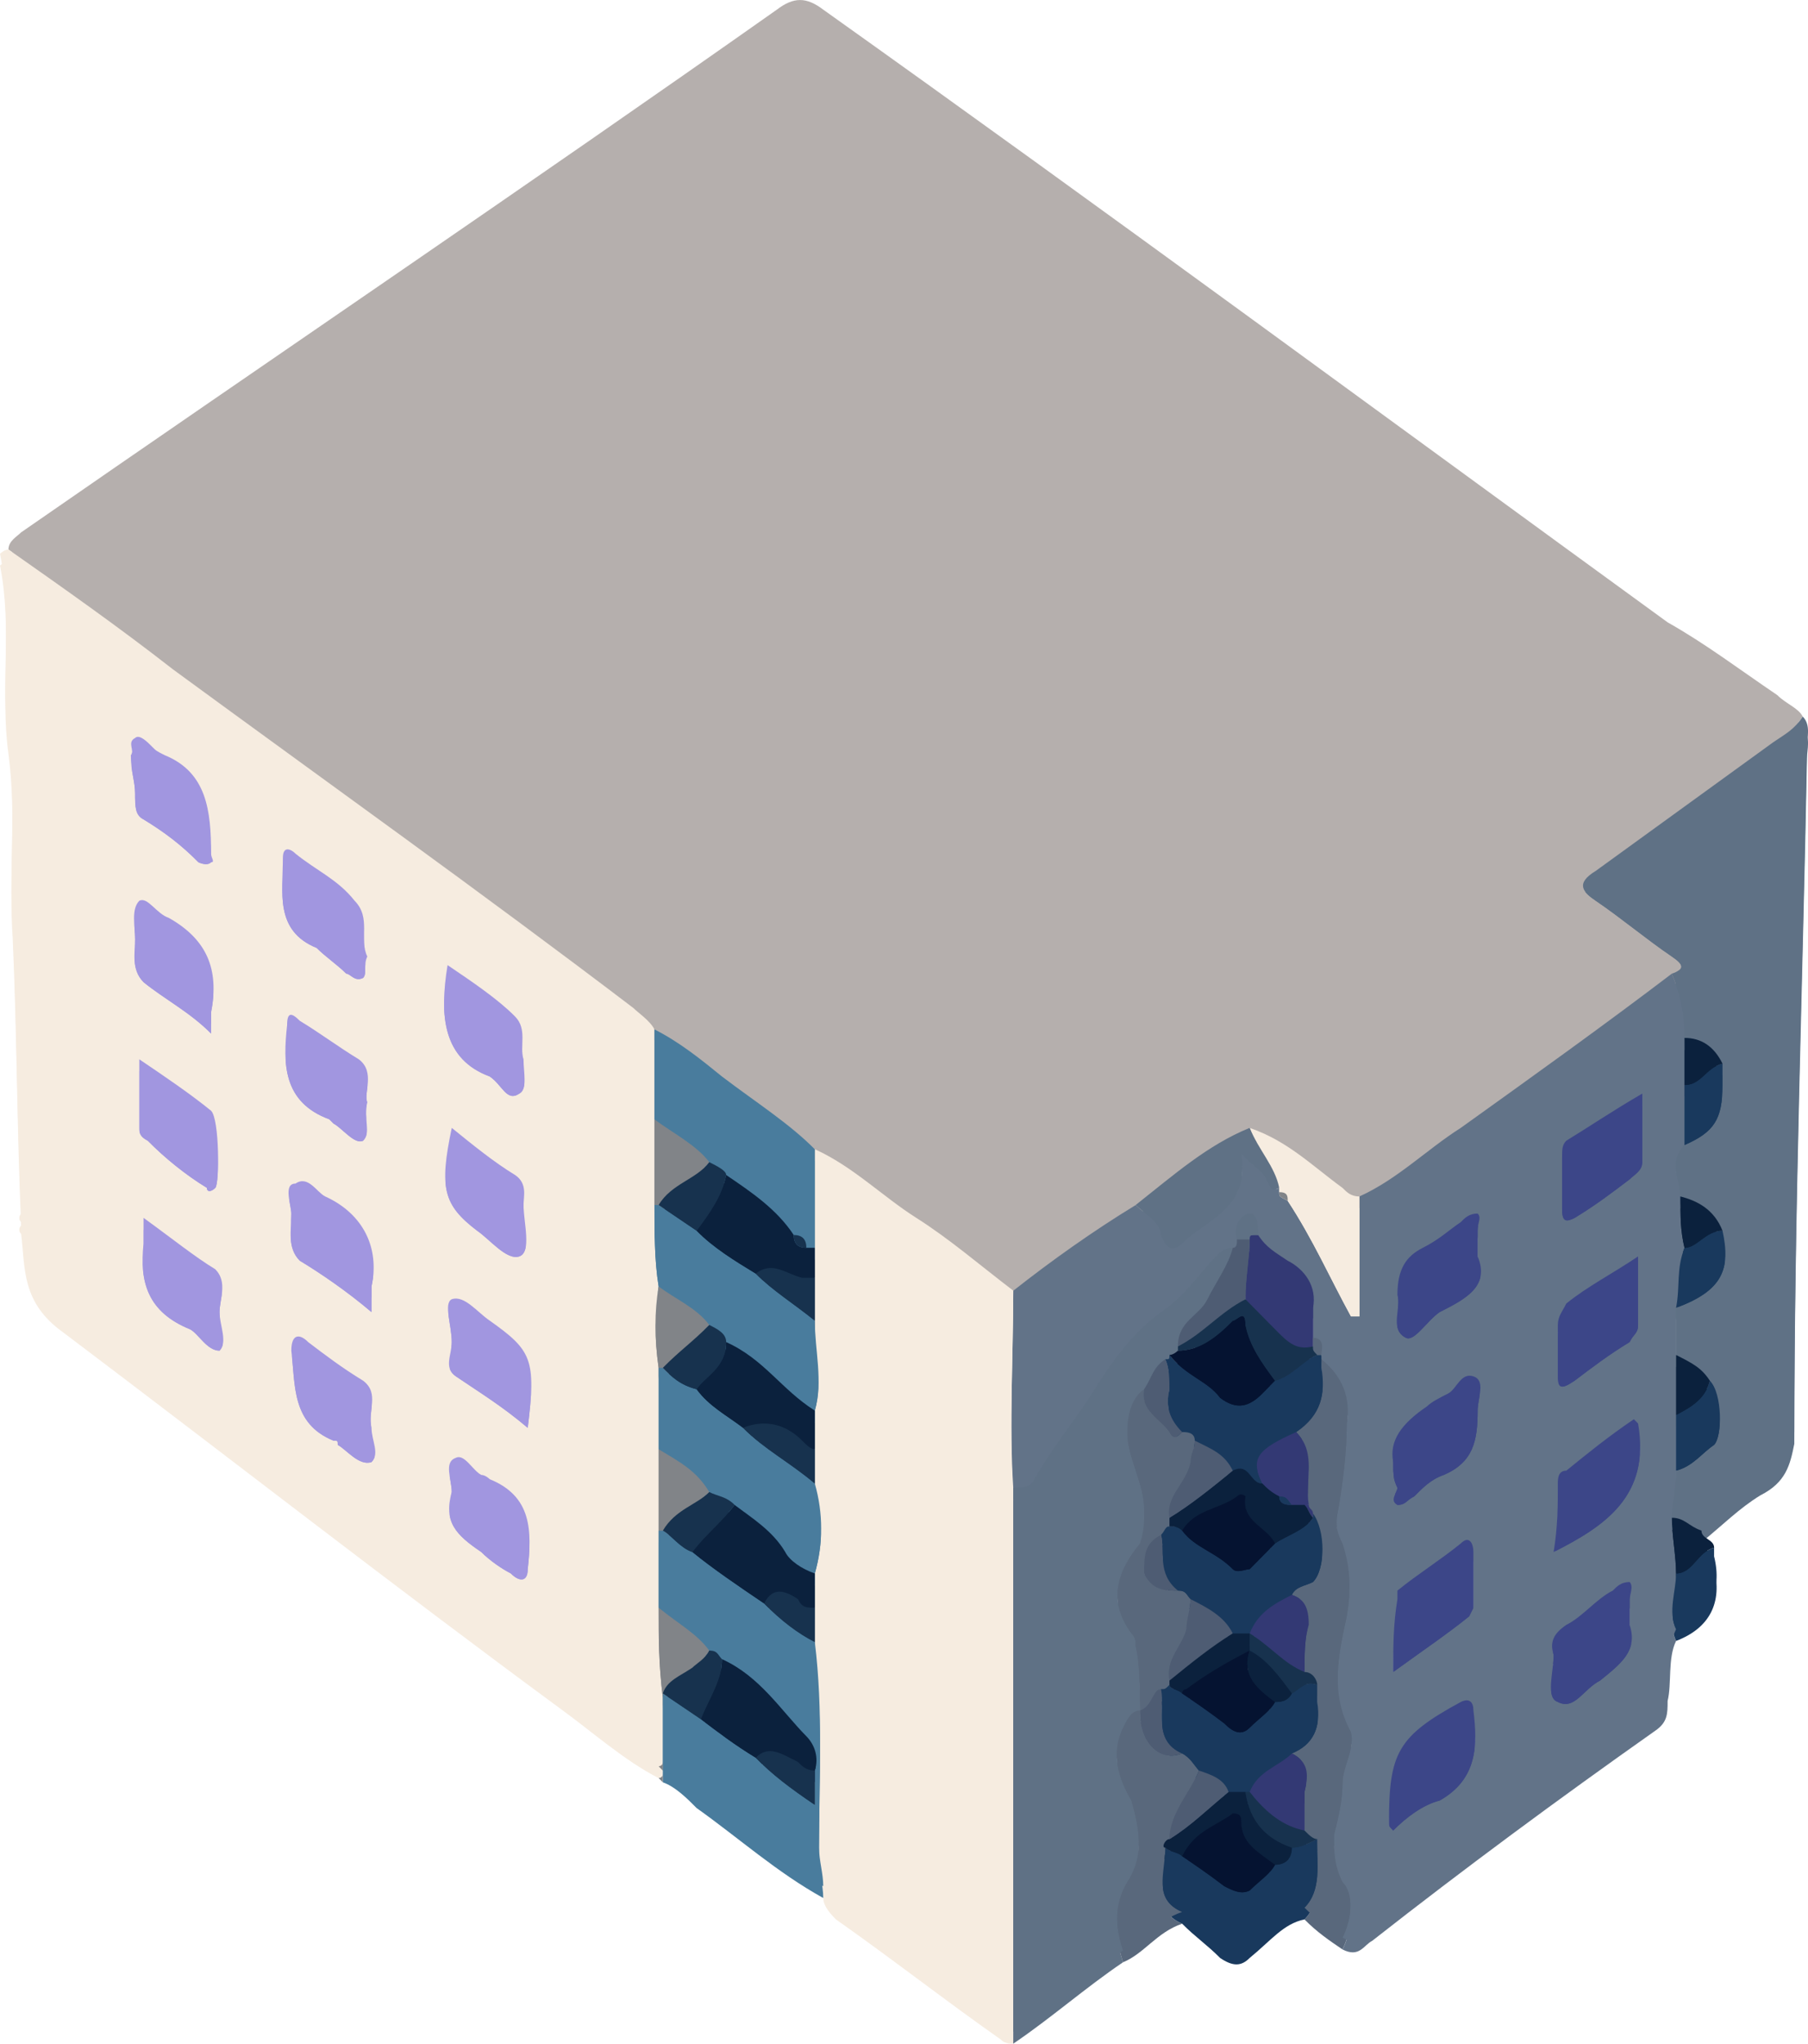 <svg version="1.1" xmlns="http://www.w3.org/2000/svg" xmlns:xlink="http://www.w3.org/1999/xlink" width="61.39" height="69.384" viewBox="0,0,61.39,69.384"><g transform="translate(-210.355,-133.139)"><g data-paper-data="{&quot;isPaintingLayer&quot;:true}" fill-rule="nonzero" stroke="none" stroke-width="0.144" stroke-linecap="butt" stroke-linejoin="miter" stroke-miterlimit="10" stroke-dasharray="" stroke-dashoffset="0" style="mix-blend-mode: normal"><g><g><path d="M210.642,152.195v0c0,-0.291 0.287,-0.436 0.43,-0.582c8.601,-5.964 17.202,-11.782 25.66,-17.746c0.573,-0.436 1.004,-0.436 1.577,0c9.604,6.837 19.066,13.819 28.67,20.801c1.29,0.727 2.437,1.6 3.727,2.473c0.287,0.291 0.717,0.436 0.86,0.727c-0.287,0.436 -0.573,0.582 -1.004,0.873c-2.007,1.455 -4.014,2.909 -6.021,4.364c-0.717,0.436 -0.43,0.727 0,1.018c0.86,0.582 1.72,1.309 2.58,1.891c0.43,0.291 0.43,0.436 0,0.582c-2.294,1.746 -4.731,3.491 -7.168,5.237c-1.147,0.727 -2.15,1.746 -3.44,2.327c-0.287,0 -0.43,-0.145 -0.574,-0.291c-1.003,-0.727 -1.863,-1.6 -3.154,-2.036c-1.433,0.582 -2.58,1.6 -3.87,2.618c-1.434,0.873 -2.867,1.891 -4.157,2.909c-1.147,-0.873 -2.15,-1.746 -3.297,-2.473c-1.147,-0.727 -2.15,-1.746 -3.44,-2.327c-0.86,-0.873 -2.007,-1.6 -3.154,-2.473c-0.717,-0.582 -1.433,-1.164 -2.294,-1.6c-0.143,-0.291 -0.573,-0.582 -0.717,-0.727c-5.161,-3.927 -10.465,-7.709 -15.625,-11.491c-1.864,-1.455 -3.727,-2.764 -5.591,-4.073z" fill="#b5afad"/><path d="M210.642,152.195v0c1.863,1.309 3.727,2.618 5.591,4.073c5.161,3.782 10.465,7.564 15.625,11.491c0.143,0.145 0.573,0.436 0.717,0.727c0,1.018 0,2.036 0,3.055c0,1.018 0,1.891 0,2.909c0,0.873 0,1.891 0.143,2.764c-0.143,0.873 -0.143,1.746 0,2.764c0,0.873 0,1.891 0,2.764c0,0.873 0,1.891 0,2.764c0,0.873 0,1.746 0,2.618c0,1.018 0,1.891 0.143,3.055c0,0.727 0,1.454 0,2.182c0,0.145 -0.143,0.145 -0.143,0.145c-1.147,-0.582 -2.294,-1.6 -3.297,-2.327c-5.734,-4.218 -11.325,-8.582 -16.915,-12.8c-1.433,-1.018 -1.29,-2.182 -1.433,-3.346c-0.143,-0.145 0,-0.291 0,-0.291c-0.143,-3.2 -0.143,-6.546 -0.287,-9.746c-0.143,-2.036 0.143,-4.073 -0.143,-6.255c-0.287,-2.036 0.143,-4.218 -0.287,-6.4c0,0 0.143,-0.145 0.287,-0.145zM222.827,166.013v0c-0.287,-0.582 0.143,-1.309 -0.43,-1.891c-0.573,-0.727 -1.29,-1.018 -2.007,-1.6c-0.143,-0.145 -0.43,-0.291 -0.43,0.145c0,1.164 -0.287,2.473 1.147,3.055c0.287,0.291 0.717,0.582 1.004,0.873c0.143,0 0.287,0.291 0.573,0.145c0.143,-0.145 0,-0.436 0.143,-0.727zM225.55,166.304v0c-0.287,1.746 -0.143,3.2 1.433,3.782c0.43,0.291 0.573,0.873 1.003,0.582c0.287,-0.145 0.143,-0.727 0.143,-1.164c-0.143,-0.436 0.143,-1.018 -0.287,-1.455c-0.573,-0.582 -1.433,-1.164 -2.294,-1.746zM225.694,171.832v0c-0.43,2.036 -0.287,2.618 0.86,3.491c0.43,0.291 1.004,1.018 1.433,0.873c0.43,-0.145 0.143,-1.164 0.143,-1.746c0,-0.291 0.143,-0.727 -0.287,-1.018c-0.717,-0.436 -1.433,-1.018 -2.15,-1.6zM214.799,159.177v0c0,0.582 0.143,0.873 0.143,1.309c0,0.436 0,0.727 0.287,0.873c0.717,0.436 1.29,0.873 1.864,1.455c0,0 0.287,0.145 0.43,0c0.143,0 0,-0.145 0,-0.291c0,-1.454 -0.143,-2.764 -1.577,-3.345c-0.287,-0.145 -0.287,-0.145 -0.43,-0.291c-0.143,-0.145 -0.43,-0.436 -0.573,-0.291c-0.287,0.145 0,0.436 -0.143,0.582zM217.523,168.631v0c0,-0.436 0,-0.582 0,-0.727c0.287,-1.455 -0.143,-2.473 -1.433,-3.2c-0.43,-0.145 -0.717,-0.727 -1.003,-0.582c-0.287,0.291 -0.143,0.873 -0.143,1.309c0,0.436 -0.143,1.018 0.287,1.455c0.717,0.582 1.577,1.018 2.294,1.746zM222.827,170.959v0c-0.143,-0.291 0.287,-1.018 -0.287,-1.455c-0.717,-0.436 -1.29,-0.873 -2.007,-1.309c-0.287,-0.291 -0.43,-0.291 -0.43,0.145c-0.143,1.309 -0.143,2.618 1.433,3.2c0,0 0,0 0.143,0.145c0.287,0.145 0.717,0.727 1.004,0.582c0.287,-0.291 0,-0.727 0.143,-1.309zM228.274,182.014v0c0.287,-2.327 0.143,-2.618 -1.29,-3.636c-0.43,-0.291 -0.86,-0.873 -1.29,-0.727c-0.287,0.145 0,0.873 0,1.455c0,0.436 -0.287,0.873 0.143,1.164c0.86,0.582 1.577,1.018 2.437,1.746zM215.086,169.504v0c0,0.873 0,1.6 0,2.327c0,0.145 0,0.291 0.287,0.436c0.573,0.582 1.29,1.164 2.007,1.6c0,0.145 0.143,0.145 0.287,0c0.143,-0.145 0.143,-2.327 -0.143,-2.618c-0.717,-0.582 -1.577,-1.164 -2.437,-1.746zM222.97,178.086v0c0,-0.436 0,-0.582 0,-0.873c0.287,-1.309 -0.287,-2.473 -1.577,-3.055c-0.287,-0.145 -0.573,-0.727 -1.004,-0.436c-0.43,0 -0.143,0.727 -0.143,1.018c0,0.582 -0.143,1.164 0.287,1.6c0.717,0.436 1.577,1.018 2.437,1.746zM225.694,184.196v0c-0.287,1.018 0.143,1.455 1.004,2.037c0.287,0.291 0.717,0.582 1.003,0.727c0.287,0.291 0.573,0.291 0.573,-0.145c0.143,-1.309 0.143,-2.473 -1.29,-3.055c0,0 -0.143,-0.145 -0.287,-0.145c-0.287,-0.145 -0.573,-0.727 -0.86,-0.582c-0.43,0.145 -0.143,0.727 -0.143,1.164zM215.229,174.886v0c0,0.436 0,0.727 0,0.873c-0.143,1.309 0.143,2.327 1.577,2.909c0.287,0.145 0.573,0.727 1.003,0.727c0.287,-0.291 0,-0.873 0,-1.309c0,-0.436 0.287,-1.018 -0.143,-1.455c-0.717,-0.436 -1.433,-1.018 -2.437,-1.746zM222.97,182.014v0c-0.143,-0.582 0.287,-1.164 -0.287,-1.6c-0.717,-0.436 -1.29,-0.873 -1.864,-1.309c-0.287,-0.291 -0.573,-0.291 -0.573,0.291c0.143,1.164 0,2.473 1.433,3.055c0.143,0 0.143,0 0.143,0.145c0.287,0.145 0.717,0.727 1.147,0.582c0.287,-0.291 0,-0.727 0,-1.164z" fill="#f6ece0"/><path d="M256.514,174.159v0c1.29,-0.582 2.294,-1.6 3.44,-2.327c2.437,-1.746 4.874,-3.491 7.168,-5.237c0.287,0.727 0.43,1.309 0.43,2.182c0,0.582 0,1.164 0,1.6c0,0.727 0,1.455 0,2.037c-0.573,0.582 -0.143,1.164 -0.143,1.746c0,0.582 0,1.164 0.143,1.746c-0.287,0.727 -0.143,1.309 -0.287,2.036c0,0.582 0,1.164 0,1.6c0,0.727 0,1.309 0,2.037c0,0.582 0,1.309 0,1.891c0,0.582 -0.143,1.164 -0.143,1.6c0,0.582 0.143,1.309 0.143,1.891c0,0.582 -0.287,1.309 0,1.891c-0.287,0.582 -0.143,1.455 -0.287,2.036c0,0.436 0,0.727 -0.43,1.018c-3.297,2.327 -6.451,4.655 -9.604,7.128c-0.287,0.145 -0.43,0.582 -1.004,0.291c0.287,-0.582 0.43,-1.455 0,-1.891c-0.287,-0.582 -0.287,-1.018 -0.287,-1.6c0.143,-0.582 0.287,-1.164 0.287,-1.746c0,-0.582 0.43,-1.164 0.287,-1.746c-0.717,-1.309 -0.43,-2.618 -0.143,-3.927c0.143,-0.873 0.143,-1.6 -0.143,-2.473c-0.143,-0.291 -0.287,-0.582 -0.143,-1.164c0.143,-0.873 0.287,-1.891 0.287,-2.909c0.143,-0.873 -0.143,-1.6 -0.86,-2.182c0,0 0,0 0,-0.145c0,-0.145 0.143,-0.582 -0.287,-0.582c0,-0.436 0,-0.727 0,-1.018c0.143,-0.727 -0.287,-1.309 -0.86,-1.6c-0.43,-0.291 -0.717,-0.436 -1.004,-0.873c0,-0.291 0,-0.727 -0.287,-0.727c-0.287,0 -0.573,0.436 -0.43,0.873c0,0.145 0,0.291 -0.143,0.291c-0.287,0 -0.43,0.145 -0.573,0.291c-0.573,0.582 -1.003,1.309 -1.863,1.891c-1.004,0.727 -1.72,1.746 -2.437,2.909c-0.573,0.873 -1.29,1.746 -1.864,2.764c-0.143,0.291 -0.43,0.291 -0.717,0.291c-0.143,-2.182 0,-4.509 0,-6.691c1.29,-1.018 2.724,-2.037 4.157,-2.909c0.287,0.291 0.86,0.582 0.86,1.018c0.287,0.727 0.573,0.436 0.86,0.145c0.86,-0.727 2.15,-1.164 1.863,-2.909c0.43,0.436 0.717,0.582 0.86,0.873c0.143,0.291 0.143,0.436 0.43,0.291c0,0.145 0,0.145 0,0.145c0,0.145 0,0.145 0.287,0.291c0.86,1.309 1.433,2.618 2.15,3.927c0.143,0 0.143,0 0.287,0c0,-1.455 0,-2.764 0,-4.073zM257.661,183.177v0c0,0.436 0,0.582 0.143,0.873c0,0.145 -0.287,0.436 0,0.582c0.287,0 0.287,-0.145 0.573,-0.291c0.287,-0.291 0.573,-0.582 1.004,-0.727c1.003,-0.436 1.147,-1.164 1.147,-2.182c0,-0.436 0.287,-1.018 -0.143,-1.164c-0.43,-0.145 -0.573,0.436 -0.86,0.582c-0.287,0.145 -0.573,0.291 -0.717,0.436c-0.86,0.582 -1.29,1.164 -1.147,1.891zM257.661,195.687v0c0.43,-0.436 1.003,-0.873 1.577,-1.018c1.29,-0.727 1.29,-1.891 1.147,-3.055c0,-0.291 -0.143,-0.436 -0.43,-0.291c-2.15,1.164 -2.437,1.746 -2.437,4.073c0,0.145 0,0.145 0.143,0.291zM266.119,170.668v0c-1.004,0.582 -1.864,1.164 -2.58,1.6c-0.143,0.145 -0.143,0.291 -0.143,0.582c0,0.582 0,1.164 0,1.746c0,0.436 0.143,0.436 0.43,0.291c0.717,-0.436 1.29,-0.873 1.864,-1.309c0.143,-0.145 0.43,-0.291 0.43,-0.582c0,-0.727 0,-1.455 0,-2.327zM265.975,176.195v0c-0.86,0.582 -1.72,1.018 -2.437,1.6c-0.143,0.291 -0.287,0.436 -0.287,0.727c0,0.582 0,1.164 0,1.746c0,0.436 0.143,0.436 0.573,0.145c0.573,-0.436 1.147,-0.873 1.864,-1.309c0.143,-0.291 0.287,-0.291 0.287,-0.582c0,-0.727 0,-1.455 0,-2.327zM265.832,181.723v0c-0.86,0.582 -1.577,1.164 -2.294,1.746c-0.287,0 -0.287,0.291 -0.287,0.436c0,0.727 0,1.455 -0.143,2.327c1.72,-0.873 3.297,-1.891 2.867,-4.364c0,0 0,0 -0.143,-0.145zM260.528,176.195v0c0,-0.436 0,-0.727 0,-0.873c0,-0.291 0.143,-0.436 0,-0.582c-0.287,0 -0.43,0.145 -0.573,0.291c-0.43,0.291 -0.717,0.582 -1.29,0.873c-0.573,0.291 -0.86,0.727 -0.86,1.6c0.143,0.436 -0.287,1.164 0.287,1.455c0.287,0.145 0.717,-0.582 1.147,-0.873c0.86,-0.436 1.72,-0.873 1.29,-1.891zM257.661,190.305v0c1.003,-0.727 1.863,-1.309 2.58,-1.891l0.143,-0.291c0,-0.727 0,-1.309 0,-1.891c0,-0.291 -0.143,-0.582 -0.43,-0.291c-0.717,0.582 -1.433,1.018 -2.15,1.6v0.291c-0.143,0.873 -0.143,1.6 -0.143,2.473zM265.689,188.705v0c0,-0.291 0,-0.582 0,-0.873c0,-0.145 0.143,-0.436 0,-0.582c-0.287,0 -0.43,0.145 -0.573,0.291c-0.573,0.291 -1.004,0.873 -1.577,1.164c-0.43,0.291 -0.573,0.582 -0.43,1.018c0,0.582 -0.287,1.455 0.143,1.6c0.573,0.291 0.86,-0.436 1.433,-0.727c0.717,-0.582 1.29,-1.018 1.004,-1.891z" fill="#627388"/><path d="M244.76,177.359v0c0,2.182 -0.143,4.509 0,6.691v0.291c0,6.109 0,12.073 0,18.182c-0.143,0 -0.287,0 -0.43,-0.145c-1.863,-1.309 -3.727,-2.764 -5.591,-4.073c-0.143,-0.145 -0.43,-0.436 -0.43,-0.727c0,-0.436 -0.143,-0.873 -0.143,-1.309c0,-2.327 0.143,-4.655 -0.143,-6.982c0,-0.291 0,-0.727 0,-1.164c0,-0.291 0,-0.727 0,-1.164c0.287,-1.018 0.287,-2.036 0,-3.055c0,-0.436 0,-0.727 0,-1.164c0,-0.436 0,-0.873 0,-1.309c0.287,-1.018 0,-2.036 0,-3.055c0,-0.582 0,-0.873 0,-1.455c0,-0.291 0,-0.582 0,-1.018c0,-1.164 0,-2.182 0,-3.346c1.29,0.582 2.294,1.6 3.44,2.327c1.147,0.727 2.15,1.6 3.297,2.473z" fill="#f6ece0"/><path d="M267.552,168.777v0c0,-0.873 -0.143,-1.455 -0.43,-2.182c0.43,-0.145 0.43,-0.291 0,-0.582c-0.86,-0.582 -1.72,-1.309 -2.58,-1.891c-0.43,-0.291 -0.717,-0.582 0,-1.018c2.007,-1.455 4.014,-2.909 6.021,-4.364c0.43,-0.291 0.717,-0.436 1.004,-0.873c0.287,0.291 0.143,0.727 0.143,1.018c-0.143,7.709 -0.43,15.419 -0.43,23.273c-0.143,0.727 -0.287,1.309 -1.147,1.746c-0.717,0.436 -1.29,1.018 -2.007,1.6c-0.43,-0.145 -0.573,-0.436 -1.004,-0.436c0,-0.436 0.143,-1.018 0.143,-1.6c0.573,-0.145 0.86,-0.582 1.29,-0.873c0.287,-0.291 0.287,-1.746 -0.143,-2.182c-0.287,-0.436 -0.573,-0.582 -1.147,-0.873c0,-0.436 0,-1.018 0,-1.6c1.577,-0.582 1.863,-1.309 1.577,-2.618c-0.287,-0.727 -0.86,-1.018 -1.433,-1.164c0,-0.582 -0.43,-1.164 0.143,-1.746c1.003,-0.436 1.29,-0.873 1.29,-2.037c0,-0.291 0,-0.436 0,-0.727c-0.287,-0.582 -0.717,-0.873 -1.29,-0.873z" fill="#5f7185"/><path d="M244.76,202.523v0c0,-6.109 0,-12.073 0,-18.182v-0.291c0.287,0 0.573,0 0.717,-0.291c0.573,-1.018 1.29,-1.891 1.864,-2.764c0.717,-1.164 1.433,-2.182 2.437,-2.909c0.86,-0.582 1.29,-1.309 1.863,-1.891c0.143,-0.145 0.287,-0.291 0.573,-0.291c-0.143,0.582 -0.573,1.164 -0.86,1.746c-0.287,0.582 -1.003,0.727 -1.003,1.6v0.145c0,0 -0.143,0.145 -0.287,0.145c0,0.145 0,0.145 -0.143,0.145c-0.43,0.291 -0.43,0.582 -0.717,1.018c-0.43,0.291 -0.573,0.873 -0.573,1.455c0,0.873 0.573,1.746 0.573,2.618c0,0.436 0,0.727 -0.143,1.164c-0.717,0.873 -1.147,1.891 -0.287,3.055c0.143,0.145 0.143,0.291 0.143,0.436c0.143,0.582 0.143,1.455 0.143,2.182v0c-0.287,0 -0.43,0.291 -0.573,0.582c-0.43,0.873 -0.143,1.746 0.287,2.473c0.287,1.018 0.43,1.891 -0.143,2.764c-0.43,0.727 -0.43,1.455 -0.143,2.327c-1.29,0.873 -2.437,1.891 -3.727,2.764z" fill="#5f7185"/><path d="M238.022,189.287v0c0.287,2.327 0.143,4.655 0.143,6.982c0,0.436 0.143,0.873 0.143,1.309c-1.577,-0.873 -2.867,-2.036 -4.301,-3.055c-0.287,-0.291 -0.717,-0.727 -1.147,-0.873c0,0 0,-0.145 0,-0.291c0,-0.727 0,-1.455 0,-2.182c0,-0.145 0,-0.145 0,-0.145c0.43,0.291 0.86,0.582 1.29,0.873c0.573,0.436 1.147,0.873 1.864,1.309c0.573,0.582 1.147,1.018 2.007,1.6c0,-0.436 0,-0.873 0,-1.164c0.143,-0.436 0,-0.873 -0.287,-1.164c-0.86,-0.873 -1.577,-2.036 -2.867,-2.618c-0.143,-0.145 -0.143,-0.291 -0.43,-0.291c-0.43,-0.582 -1.003,-0.873 -1.72,-1.455c0,-0.873 0,-1.746 0,-2.618h0.143c0.287,0.145 0.573,0.582 1.003,0.727c0.717,0.582 1.577,1.164 2.437,1.746c0.573,0.582 1.147,1.018 1.72,1.309z" fill="#497c9d"/><path d="M255.224,179.686v0c0.717,0.582 1.003,1.309 0.86,2.182c0,1.018 -0.143,2.036 -0.287,2.909c-0.143,0.582 0,0.873 0.143,1.164c0.287,0.873 0.287,1.6 0.143,2.473c-0.287,1.309 -0.573,2.618 0.143,3.927c0.143,0.582 -0.287,1.164 -0.287,1.746c0,0.582 -0.143,1.164 -0.287,1.746c0,0.582 0,1.018 0.287,1.6c0.43,0.436 0.287,1.309 0,1.891c-0.43,-0.291 -0.86,-0.582 -1.29,-1.018c0.573,-0.582 0.43,-1.454 0.43,-2.327c-0.143,0 -0.287,-0.145 -0.43,-0.291c0,-0.436 0,-0.873 0,-1.309c0.143,-0.582 0.143,-1.018 -0.43,-1.309c0.717,-0.291 1.004,-0.873 0.86,-1.746c0,-0.145 0,-0.436 0,-0.582c0,-0.145 -0.143,-0.436 -0.43,-0.436c0,-0.582 0,-1.164 0.143,-1.6c0,-0.582 -0.143,-0.873 -0.573,-1.018c0.143,-0.291 0.43,-0.291 0.717,-0.436c0.43,-0.436 0.43,-1.746 0,-2.327c0,-0.145 -0.143,-0.145 -0.143,-0.291c-0.143,-0.873 0.287,-1.746 -0.43,-2.473c0.86,-0.582 1.003,-1.309 0.86,-2.182c0,0 0,-0.145 0,-0.291z" fill="#59687c"/><path d="M248.487,199.76v0c-0.287,-0.873 -0.287,-1.6 0.143,-2.327c0.573,-0.873 0.43,-1.746 0.143,-2.764c-0.43,-0.727 -0.717,-1.6 -0.287,-2.473c0.143,-0.291 0.287,-0.582 0.573,-0.582c0,1.164 0.717,1.746 1.433,1.455c0.287,0.145 0.43,0.436 0.573,0.582c-0.287,0.727 -1.003,1.454 -1.003,2.327c-0.143,0 -0.287,0.291 -0.143,0.291c0,0.873 -0.43,1.746 0.573,2.182c-0.86,0.291 -1.29,1.018 -2.007,1.309z" fill="#59687c"/><path d="M250.494,198.451v0c-1.003,-0.436 -0.573,-1.309 -0.573,-2.182c0.143,0.145 0.43,0.145 0.573,0.291c0.43,0.291 0.86,0.582 1.433,1.018c0.287,0.145 0.573,0.291 0.86,0.145c0.287,-0.291 0.717,-0.582 0.86,-0.873c0.287,0 0.573,-0.145 0.573,-0.582c0.287,0 0.573,-0.145 0.86,-0.291c0,0.873 0.143,1.746 -0.43,2.327c-0.717,0.145 -1.147,0.727 -1.864,1.309c-0.287,0.291 -0.573,0.291 -1.003,0c-0.43,-0.436 -0.86,-0.727 -1.29,-1.164z" fill="#19395d"/><path d="M267.266,188.85v0c-0.287,-0.582 0,-1.309 0,-1.891c0.573,0 0.717,-0.727 1.29,-0.873c0,0.145 0,0.145 0,0.291c0.287,1.164 -0.143,2.036 -1.29,2.473z" fill="#19395d"/><path d="M268.556,186.087v0c-0.573,0.145 -0.717,0.873 -1.29,0.873c0,-0.582 -0.143,-1.309 -0.143,-1.891c0.43,0 0.573,0.291 1.004,0.436c0,0.291 0.43,0.291 0.43,0.582z" fill="#0b213d"/><path d="M232.861,193.359v0c0,0.145 0,0.291 0,0.291l-0.143,-0.145c0,0 0.143,0 0.143,-0.145z" fill="#818488"/><path d="M238.022,172.559v0c0,1.164 0,2.182 0,3.346c0,0 -0.143,0 -0.287,0c0,-0.291 -0.143,-0.436 -0.43,-0.436c-0.573,-0.873 -1.433,-1.455 -2.294,-2.036c0,-0.145 -0.287,-0.291 -0.573,-0.436c-0.43,-0.582 -1.29,-1.018 -1.863,-1.455c0,-1.018 0,-2.036 0,-3.055c0.86,0.436 1.577,1.018 2.294,1.6c1.147,0.873 2.294,1.6 3.154,2.473z" fill="#497c9d"/><path d="M256.514,174.159v0c0,1.309 0,2.618 0,4.073c-0.143,0 -0.143,0 -0.287,0c-0.717,-1.309 -1.29,-2.618 -2.15,-3.927c0,-0.145 0,-0.291 -0.287,-0.291v-0.145c-0.143,-0.727 -0.717,-1.309 -1.004,-2.036c1.29,0.436 2.15,1.309 3.154,2.036c0.143,0.145 0.287,0.291 0.574,0.291z" fill="#f6ece0"/><path d="M252.787,171.832v0c0.287,0.727 0.86,1.309 1.004,2.036c-0.287,0.145 -0.287,0 -0.43,-0.291c-0.143,-0.291 -0.43,-0.436 -0.86,-0.873c0.287,1.746 -1.003,2.182 -1.863,2.909c-0.287,0.291 -0.573,0.582 -0.86,-0.145c0,-0.436 -0.573,-0.727 -0.86,-1.018c1.29,-1.018 2.437,-2.036 3.87,-2.618z" fill="#5f7185"/><path d="M238.022,183.905v0c0.287,1.018 0.287,2.036 0,3.055c-0.43,-0.145 -0.86,-0.436 -1.004,-0.727c-0.43,-0.727 -1.147,-1.164 -1.72,-1.6c-0.287,-0.291 -0.573,-0.291 -0.86,-0.436c-0.43,-0.727 -1.003,-1.018 -1.72,-1.455c0,-0.873 0,-1.891 0,-2.764c0,0 0,0 0.143,0c0.287,0.291 0.573,0.582 1.147,0.727c0.43,0.582 1.003,0.873 1.577,1.309c0.717,0.727 1.577,1.164 2.437,1.891z" fill="#497c9d"/><path d="M238.022,178.377v0c0,1.018 0.287,2.036 0,3.055c-1.147,-0.727 -1.72,-1.746 -3.01,-2.327c0,-0.291 -0.287,-0.436 -0.573,-0.582c-0.43,-0.582 -1.147,-0.873 -1.72,-1.309c-0.143,-0.873 -0.143,-1.891 -0.143,-2.764h0.143c0.43,0.291 0.86,0.582 1.29,0.873c0.573,0.582 1.29,1.018 2.007,1.455c0.573,0.582 1.29,1.018 2.007,1.6z" fill="#497c9d"/><path d="M222.827,166.013v0c-0.143,0.291 0,0.582 -0.143,0.727c-0.287,0.145 -0.43,-0.145 -0.573,-0.145c-0.287,-0.291 -0.717,-0.582 -1.004,-0.873c-1.433,-0.582 -1.147,-1.891 -1.147,-3.055c0,-0.436 0.287,-0.291 0.43,-0.145c0.717,0.582 1.434,0.873 2.007,1.6c0.573,0.582 0.143,1.309 0.43,1.891z" fill="#a196e0"/><path d="M225.55,166.304v0c0.86,0.582 1.72,1.164 2.294,1.746c0.43,0.436 0.143,1.018 0.287,1.455c0,0.436 0.143,1.018 -0.143,1.164c-0.43,0.291 -0.573,-0.291 -1.003,-0.582c-1.577,-0.582 -1.72,-2.036 -1.433,-3.782z" fill="#a196e0"/><path d="M225.694,171.832v0c0.717,0.582 1.433,1.164 2.15,1.6c0.43,0.291 0.287,0.727 0.287,1.018c0,0.582 0.287,1.6 -0.143,1.746c-0.43,0.145 -1.003,-0.582 -1.433,-0.873c-1.147,-0.873 -1.29,-1.455 -0.86,-3.491z" fill="#a196e0"/><path d="M214.799,159.177v0c0.143,-0.145 -0.143,-0.436 0.143,-0.582c0.143,-0.145 0.43,0.145 0.573,0.291c0.143,0.145 0.143,0.145 0.43,0.291c1.433,0.582 1.577,1.891 1.577,3.345c0,0.145 0.143,0.291 0,0.291c-0.143,0.145 -0.43,0 -0.43,0c-0.573,-0.582 -1.147,-1.018 -1.864,-1.455c-0.287,-0.145 -0.287,-0.436 -0.287,-0.873c0,-0.436 -0.143,-0.727 -0.143,-1.309z" fill="#a196e0"/><path d="M217.523,168.631v0c-0.717,-0.727 -1.577,-1.164 -2.294,-1.746c-0.43,-0.436 -0.287,-1.018 -0.287,-1.455c0,-0.436 -0.143,-1.018 0.143,-1.309c0.287,-0.145 0.573,0.436 1.003,0.582c1.29,0.727 1.72,1.746 1.433,3.2c0,0.145 0,0.291 0,0.727z" fill="#a196e0"/><path d="M222.827,170.959v0c-0.143,0.582 0.143,1.018 -0.143,1.309c-0.287,0.145 -0.717,-0.436 -1.004,-0.582c-0.143,-0.145 -0.143,-0.145 -0.143,-0.145c-1.577,-0.582 -1.577,-1.891 -1.433,-3.2c0,-0.436 0.143,-0.436 0.43,-0.145c0.717,0.436 1.29,0.873 2.007,1.309c0.573,0.436 0.143,1.164 0.287,1.455z" fill="#a196e0"/><path d="M228.274,182.014v0c-0.86,-0.727 -1.577,-1.164 -2.437,-1.746c-0.43,-0.291 -0.143,-0.727 -0.143,-1.164c0,-0.582 -0.287,-1.309 0,-1.455c0.43,-0.145 0.86,0.436 1.29,0.727c1.433,1.018 1.577,1.309 1.29,3.636z" fill="#a196e0"/><path d="M215.086,169.504v0c0.86,0.582 1.72,1.164 2.437,1.746c0.287,0.291 0.287,2.473 0.143,2.618c-0.143,0.145 -0.287,0.145 -0.287,0c-0.717,-0.436 -1.433,-1.018 -2.007,-1.6c-0.287,-0.145 -0.287,-0.291 -0.287,-0.436c0,-0.727 0,-1.455 0,-2.327z" fill="#a196e0"/><path d="M222.97,178.086v0c-0.86,-0.727 -1.72,-1.309 -2.437,-1.746c-0.43,-0.436 -0.287,-1.018 -0.287,-1.6c0,-0.291 -0.287,-1.018 0.143,-1.018c0.43,-0.291 0.717,0.291 1.004,0.436c1.29,0.582 1.864,1.746 1.577,3.055c0,0.291 0,0.436 0,0.873z" fill="#a196e0"/><path d="M225.694,184.196v0c0,-0.436 -0.287,-1.018 0.143,-1.164c0.287,-0.145 0.573,0.436 0.86,0.582c0.143,0 0.287,0.145 0.287,0.145c1.433,0.582 1.433,1.746 1.29,3.055c0,0.436 -0.287,0.436 -0.573,0.145c-0.287,-0.145 -0.717,-0.436 -1.003,-0.727c-0.86,-0.582 -1.29,-1.018 -1.004,-2.037z" fill="#a196e0"/><path d="M215.229,174.886v0c1.004,0.727 1.72,1.309 2.437,1.746c0.43,0.436 0.143,1.018 0.143,1.455c0,0.436 0.287,1.018 0,1.309c-0.43,0 -0.717,-0.582 -1.003,-0.727c-1.433,-0.582 -1.72,-1.6 -1.577,-2.909c0,-0.145 0,-0.436 0,-0.873z" fill="#a196e0"/><path d="M222.97,182.014v0c0,0.436 0.287,0.873 0,1.164c-0.43,0.145 -0.86,-0.436 -1.147,-0.582c0,-0.145 0,-0.145 -0.143,-0.145c-1.433,-0.582 -1.29,-1.891 -1.433,-3.055c0,-0.582 0.287,-0.582 0.573,-0.291c0.573,0.436 1.147,0.873 1.864,1.309c0.573,0.436 0.143,1.018 0.287,1.6z" fill="#a196e0"/><path d="M232.718,177.214v0c0.573,0.436 1.29,0.727 1.72,1.309c-0.573,0.582 -1.003,0.873 -1.577,1.455c-0.143,0 -0.143,0 -0.143,0c-0.143,-1.018 -0.143,-1.891 0,-2.764z" fill="#818488"/><path d="M232.718,174.45v0h-0.143c0,-1.018 0,-1.891 0,-2.909c0.573,0.436 1.433,0.873 1.863,1.455c-0.43,0.582 -1.29,0.727 -1.72,1.455z" fill="#818488"/><path d="M232.861,191.032v0c0,0 0,0 0,0.145c-0.143,-1.164 -0.143,-2.037 -0.143,-3.055c0.717,0.582 1.29,0.873 1.72,1.455c-0.143,0.291 -0.43,0.436 -0.573,0.582c-0.43,0.291 -0.86,0.436 -1.003,0.873z" fill="#818488"/><path d="M232.718,182.741v0c0.717,0.436 1.29,0.727 1.72,1.455c-0.43,0.436 -1.147,0.582 -1.577,1.309h-0.143c0,-0.873 0,-1.891 0,-2.764z" fill="#818488"/><path d="M255.224,179.686v0c0,0.145 0,0.291 0,0.291c0.143,0.873 0,1.6 -0.86,2.182c-1.29,0.582 -1.577,0.873 -1.147,1.746c-0.43,0 -0.43,-0.727 -1.004,-0.436c-0.287,-0.582 -0.717,-0.727 -1.29,-1.018c0,-0.291 -0.287,-0.291 -0.43,-0.291c-0.43,-0.436 -0.573,-0.873 -0.43,-1.455c0,-0.291 0,-0.727 -0.143,-1.018c0.143,0 0.143,0 0.143,-0.145c0.573,0.727 1.29,0.873 1.72,1.455c0.573,0.436 1.003,0.291 1.433,-0.145c0.143,-0.145 0.287,-0.291 0.43,-0.436c0.573,-0.145 1.004,-0.727 1.433,-0.873h0.143c0,0.145 0,0.145 0,0.145z" fill="#19395d"/><path d="M257.661,183.177v0c-0.143,-0.727 0.287,-1.309 1.147,-1.891c0.143,-0.145 0.43,-0.291 0.717,-0.436c0.287,-0.145 0.43,-0.727 0.86,-0.582c0.43,0.145 0.143,0.727 0.143,1.164c0,1.018 -0.143,1.746 -1.147,2.182c-0.43,0.145 -0.717,0.436 -1.004,0.727c-0.287,0.145 -0.287,0.291 -0.573,0.291c-0.287,-0.145 0,-0.436 0,-0.582c-0.143,-0.291 -0.143,-0.436 -0.143,-0.873z" fill="#3c4688"/><path d="M257.661,195.687v0c-0.143,-0.145 -0.143,-0.145 -0.143,-0.291c0,-2.327 0.287,-2.909 2.437,-4.073c0.287,-0.145 0.43,0 0.43,0.291c0.143,1.164 0.143,2.327 -1.147,3.055c-0.573,0.145 -1.147,0.582 -1.577,1.018z" fill="#3c4688"/><path d="M266.119,170.668v0c0,0.873 0,1.6 0,2.327c0,0.291 -0.287,0.436 -0.43,0.582c-0.573,0.436 -1.147,0.873 -1.864,1.309c-0.287,0.145 -0.43,0.145 -0.43,-0.291c0,-0.582 0,-1.164 0,-1.746c0,-0.291 0,-0.436 0.143,-0.582c0.717,-0.436 1.577,-1.018 2.58,-1.6z" fill="#3c4688"/><path d="M265.975,176.195v0c0,0.873 0,1.6 0,2.327c0,0.291 -0.143,0.291 -0.287,0.582c-0.717,0.436 -1.29,0.873 -1.864,1.309c-0.43,0.291 -0.573,0.291 -0.573,-0.145c0,-0.582 0,-1.164 0,-1.746c0,-0.291 0.143,-0.436 0.287,-0.727c0.717,-0.582 1.577,-1.018 2.437,-1.6z" fill="#3c4688"/><path d="M265.832,181.723v0c0.143,0.145 0.143,0.145 0.143,0.145c0.43,2.473 -1.147,3.491 -2.867,4.364c0.143,-0.873 0.143,-1.6 0.143,-2.327c0,-0.145 0,-0.436 0.287,-0.436c0.717,-0.582 1.433,-1.164 2.294,-1.746z" fill="#3c4688"/><path d="M260.528,176.195v0c0.43,1.018 -0.43,1.455 -1.29,1.891c-0.43,0.291 -0.86,1.018 -1.147,0.873c-0.573,-0.291 -0.143,-1.018 -0.287,-1.455c0,-0.873 0.287,-1.309 0.86,-1.6c0.573,-0.291 0.86,-0.582 1.29,-0.873c0.143,-0.145 0.287,-0.291 0.573,-0.291c0.143,0.145 0,0.291 0,0.582c0,0.145 0,0.436 0,0.873z" fill="#3c4688"/><path d="M257.661,190.305v0c0,-0.873 0,-1.6 0.143,-2.473v-0.291c0.717,-0.582 1.433,-1.018 2.15,-1.6c0.287,-0.291 0.43,0 0.43,0.291c0,0.582 0,1.164 0,1.891l-0.143,0.291c-0.717,0.582 -1.577,1.164 -2.58,1.891z" fill="#3c4688"/><path d="M265.689,188.705v0c0.287,0.873 -0.287,1.309 -1.004,1.891c-0.573,0.291 -0.86,1.018 -1.433,0.727c-0.43,-0.145 -0.143,-1.018 -0.143,-1.6c-0.143,-0.436 0,-0.727 0.43,-1.018c0.573,-0.291 1.004,-0.873 1.577,-1.164c0.143,-0.145 0.287,-0.291 0.573,-0.291c0.143,0.145 0,0.436 0,0.582c0,0.291 0,0.582 0,0.873z" fill="#3c4688"/><path d="M253.074,175.468v0c0.287,0.436 0.573,0.582 1.004,0.873c0.573,0.291 1.003,0.873 0.86,1.6c0,0.291 0,0.582 0,1.018c0,0.145 0,0.145 0,0.291c-0.573,0.145 -0.86,-0.145 -1.29,-0.582c-0.287,-0.291 -0.573,-0.582 -1.003,-1.018c0,-0.727 0.143,-1.455 0.143,-2.037c0,-0.145 0,-0.145 0.287,-0.145z" fill="#333974"/><path d="M268.842,175.322v0c0.287,1.309 0,2.037 -1.577,2.618c0.143,-0.727 0,-1.309 0.287,-2.036c0.43,0 0.717,-0.582 1.29,-0.582z" fill="#19395d"/><path d="M268.412,180.414v0c0.43,0.436 0.43,1.891 0.143,2.182c-0.43,0.291 -0.717,0.727 -1.29,0.873c0,-0.582 0,-1.309 0,-1.891c0.573,-0.291 1.003,-0.582 1.147,-1.164z" fill="#19395d"/><path d="M252.787,175.613v0c0,0.582 -0.143,1.309 -0.143,2.037c-0.86,0.436 -1.433,1.164 -2.294,1.6c0,-0.873 0.717,-1.018 1.003,-1.6c0.287,-0.582 0.717,-1.164 0.86,-1.746c0.143,0 0.143,-0.145 0.143,-0.291c0.143,0 0.143,0 0.43,0z" fill="#4e5c73"/><path d="M268.842,169.65v0c0,0.291 0,0.436 0,0.727c0,1.164 -0.287,1.6 -1.29,2.037c0,-0.582 0,-1.309 0,-2.037c0.573,0 0.717,-0.582 1.29,-0.727z" fill="#19395d"/><path d="M268.842,169.65v0c-0.573,0.145 -0.717,0.727 -1.29,0.727c0,-0.436 0,-1.018 0,-1.6c0.573,0 1.003,0.291 1.29,0.873z" fill="#0b213d"/><path d="M268.412,180.414v0c-0.143,0.582 -0.573,0.873 -1.147,1.164c0,-0.727 0,-1.309 0,-2.037c0.573,0.291 0.86,0.436 1.147,0.873z" fill="#0b213d"/><path d="M268.842,175.322v0c-0.573,0 -0.86,0.582 -1.29,0.582c-0.143,-0.582 -0.143,-1.164 -0.143,-1.746c0.573,0.145 1.147,0.436 1.433,1.164z" fill="#0b213d"/><path d="M252.787,175.613v0c-0.287,0 -0.287,0 -0.43,0c-0.143,-0.436 0.143,-0.873 0.43,-0.873c0.287,0 0.287,0.436 0.287,0.727c-0.287,0 -0.287,0 -0.287,0.145z" fill="#5f7185"/><path d="M254.937,179.25v0c0,-0.145 0,-0.145 0,-0.291c0.43,0 0.287,0.436 0.287,0.582h-0.143c-0.143,-0.145 -0.143,-0.145 -0.143,-0.291z" fill="#59687c"/><path d="M253.791,174.013v0c0.287,0 0.287,0.145 0.287,0.291c-0.287,-0.145 -0.287,-0.145 -0.287,-0.291z" fill="#818488"/><path d="M235.298,184.632v0c0.573,0.436 1.29,0.873 1.72,1.6c0.143,0.291 0.573,0.582 1.004,0.727c0,0.436 0,0.873 0,1.164c-0.287,0 -0.43,0 -0.573,-0.291c-0.43,-0.291 -0.86,-0.436 -1.147,0.145c-0.86,-0.582 -1.72,-1.164 -2.437,-1.746c0.43,-0.582 1.004,-1.018 1.433,-1.6z" fill="#0b213d"/><path d="M236.015,176.777v0c-0.717,-0.436 -1.433,-0.873 -2.007,-1.455c0.43,-0.582 0.86,-1.164 1.003,-1.891c0.86,0.582 1.72,1.164 2.294,2.036c0,0.291 0.143,0.436 0.43,0.436c0.143,0 0.287,0 0.287,0c0,0.436 0,0.727 0,1.018c-0.143,0 -0.287,0 -0.43,0c-0.573,-0.145 -1.003,-0.582 -1.577,-0.145z" fill="#0b213d"/><path d="M235.012,179.105v0c1.29,0.582 1.864,1.6 3.01,2.327c0,0.436 0,0.873 0,1.309c-0.143,0 -0.287,-0.145 -0.43,-0.291c-0.573,-0.582 -1.29,-0.727 -2.007,-0.436c-0.573,-0.436 -1.147,-0.727 -1.577,-1.309c0.287,-0.436 1.003,-0.727 1.003,-1.6z" fill="#0b213d"/><path d="M235.585,182.014v0c0.717,-0.291 1.433,-0.145 2.007,0.436c0.143,0.145 0.287,0.291 0.43,0.291c0,0.436 0,0.727 0,1.164c-0.86,-0.727 -1.72,-1.164 -2.437,-1.891z" fill="#17324e"/><path d="M236.015,176.777v0c0.573,-0.436 1.003,0 1.577,0.145c0.143,0 0.287,0 0.43,0c0,0.582 0,0.873 0,1.455c-0.717,-0.582 -1.433,-1.018 -2.007,-1.6z" fill="#17324e"/><path d="M236.302,187.977v0c0.287,-0.582 0.717,-0.436 1.147,-0.145c0.143,0.291 0.287,0.291 0.573,0.291c0,0.436 0,0.873 0,1.164c-0.573,-0.291 -1.147,-0.727 -1.72,-1.309z" fill="#17324e"/><path d="M250.494,182.159v0c0.143,0 0.43,0 0.43,0.291c0,0.291 -0.143,0.436 -0.143,0.727c-0.143,0.727 -0.86,1.164 -0.717,1.891c0,0 0,0.145 0,0.291c-0.143,0 -0.143,0.145 -0.287,0.291c-0.573,0.291 -0.573,0.727 -0.573,1.309c0.287,0.582 0.717,0.582 1.147,0.582c0.287,0 0.287,0.145 0.43,0.291c0,0.291 -0.143,0.727 -0.143,1.018c-0.143,0.582 -0.717,1.018 -0.573,1.746c0,0 0,0 0,0.145c-0.143,0.145 -0.143,0.145 -0.287,0.145c-0.287,0 -0.287,0.582 -0.717,0.727c0,-0.727 0,-1.6 -0.143,-2.182c0,-0.145 0,-0.291 -0.143,-0.436c-0.86,-1.164 -0.43,-2.182 0.287,-3.055c0.143,-0.436 0.143,-0.727 0.143,-1.164c0,-0.873 -0.573,-1.746 -0.573,-2.618c0,-0.582 0.143,-1.164 0.573,-1.455c-0.143,0.727 0.573,1.018 0.86,1.455c0.143,0.291 0.287,0.145 0.43,0z" fill="#59687c"/><path d="M253.647,180.414v0c-0.143,0.145 -0.287,0.291 -0.43,0.436c-0.43,0.436 -0.86,0.582 -1.433,0.145c-0.43,-0.582 -1.147,-0.727 -1.72,-1.455c0.143,0 0.287,-0.145 0.287,-0.145c0.717,0 1.29,-0.436 1.863,-1.018c0.143,0 0.43,-0.436 0.43,0.145c0.143,0.727 0.573,1.309 1.003,1.891z" fill="#051331"/><path d="M253.647,180.414v0c-0.43,-0.582 -0.86,-1.164 -1.003,-1.891c0,-0.582 -0.287,-0.145 -0.43,-0.145c-0.573,0.582 -1.147,1.018 -1.863,1.018v-0.145c0.86,-0.436 1.433,-1.164 2.294,-1.6c0.43,0.436 0.717,0.727 1.003,1.018c0.43,0.436 0.717,0.727 1.29,0.582c0,0.145 0,0.145 0.143,0.291c-0.43,0.145 -0.86,0.727 -1.433,0.873z" fill="#17324e"/><path d="M249.06,191.614v0c0.43,-0.145 0.43,-0.727 0.717,-0.727c0.143,0.727 -0.287,1.746 0.717,2.182c-0.717,0.291 -1.433,-0.291 -1.433,-1.455z" fill="#4e5c73"/><path d="M250.494,182.159v0c-0.143,0.145 -0.287,0.291 -0.43,0c-0.287,-0.436 -1.004,-0.727 -0.86,-1.455c0.287,-0.436 0.287,-0.727 0.717,-1.018c0.143,0.291 0.143,0.727 0.143,1.018c-0.143,0.582 0,1.018 0.43,1.455z" fill="#4e5c73"/><path d="M234.868,189.868v0c1.29,0.582 2.007,1.746 2.867,2.618c0.287,0.291 0.43,0.727 0.287,1.164c-0.287,0 -0.43,-0.145 -0.573,-0.291c-0.573,-0.291 -1.004,-0.582 -1.433,-0.145c-0.717,-0.436 -1.29,-0.873 -1.864,-1.309c0.287,-0.727 0.717,-1.309 0.717,-2.036z" fill="#0b213d"/><path d="M235.298,184.632v0c-0.43,0.582 -1.003,1.018 -1.433,1.6c-0.43,-0.145 -0.717,-0.582 -1.003,-0.727c0.43,-0.727 1.147,-0.873 1.577,-1.309c0.287,0.145 0.573,0.145 0.86,0.436z" fill="#17324e"/><path d="M234.868,189.868v0c0,0.727 -0.43,1.309 -0.717,2.036c-0.43,-0.291 -0.86,-0.582 -1.29,-0.873c0.143,-0.436 0.573,-0.582 1.003,-0.873c0.143,-0.145 0.43,-0.291 0.573,-0.582c0.287,0 0.287,0.145 0.43,0.291z" fill="#17324e"/><path d="M236.015,193.214v0c0.43,-0.436 0.86,-0.145 1.433,0.145c0.143,0.145 0.287,0.291 0.573,0.291c0,0.291 0,0.727 0,1.164c-0.86,-0.582 -1.433,-1.018 -2.007,-1.6z" fill="#17324e"/><path d="M249.777,185.65v0c0.143,-0.145 0.143,-0.291 0.287,-0.291c0.143,0 0.287,0 0.43,0.145c0.43,0.582 1.147,0.727 1.72,1.309c0.143,0.145 0.43,0 0.573,0c0.287,-0.291 0.573,-0.582 0.86,-0.873c0.43,-0.291 1.004,-0.436 1.29,-0.873c0,-0.145 0,-0.145 0,-0.145c0.43,0.582 0.43,1.891 0,2.327c-0.287,0.145 -0.573,0.145 -0.717,0.436c-0.573,0.291 -1.147,0.582 -1.433,1.309v0c-0.287,0 -0.43,0 -0.573,0c-0.287,-0.582 -0.86,-0.873 -1.433,-1.164c-0.143,-0.145 -0.143,-0.291 -0.43,-0.291c-0.717,-0.582 -0.43,-1.309 -0.573,-1.891z" fill="#19395d"/><path d="M250.494,193.069v0c-1.003,-0.436 -0.573,-1.455 -0.717,-2.182c0.143,0 0.143,0 0.287,-0.145c0,0.145 0.287,0.145 0.43,0.291c0.43,0.291 0.86,0.582 1.433,1.018c0.287,0.291 0.573,0.436 0.86,0.145c0.287,-0.291 0.717,-0.582 0.86,-0.873c0.143,0 0.43,0 0.573,-0.291c0.287,-0.145 0.43,-0.436 0.86,-0.291c0,0.145 0,0.436 0,0.582c0.143,0.873 -0.143,1.455 -0.86,1.746c-0.43,0.436 -1.147,0.582 -1.433,1.309c0,0 0,0 -0.143,0c-0.143,0 -0.43,0 -0.573,0c-0.143,-0.436 -0.573,-0.582 -1.004,-0.727c-0.143,-0.145 -0.287,-0.436 -0.573,-0.582z" fill="#19395d"/><path d="M252.787,194.378v0c0.287,-0.727 1.004,-0.873 1.433,-1.309c0.573,0.291 0.573,0.727 0.43,1.309c0,0.436 0,0.873 0,1.309c-0.717,-0.145 -1.29,-0.582 -1.864,-1.309z" fill="#333974"/><path d="M253.217,183.905v0c-0.43,-0.873 -0.143,-1.164 1.147,-1.746c0.717,0.727 0.287,1.6 0.43,2.473c-0.143,0 -0.143,0 -0.143,0c0,0 -0.287,0 -0.43,0c-0.143,-0.145 -0.143,-0.291 -0.43,-0.291c-0.287,-0.145 -0.43,-0.291 -0.573,-0.436z" fill="#333974"/><path d="M252.787,188.996v0c0.287,-0.727 0.86,-1.018 1.433,-1.309c0.43,0.145 0.573,0.436 0.573,1.018c-0.143,0.436 -0.143,1.018 -0.143,1.6c-0.717,-0.291 -1.147,-0.873 -1.864,-1.309z" fill="#333974"/><path d="M252.787,194.378v0c0.573,0.727 1.147,1.164 1.864,1.309c0.143,0.145 0.287,0.291 0.43,0.291c-0.287,0.145 -0.573,0.291 -0.86,0.291c-0.86,-0.291 -1.433,-0.873 -1.577,-1.891c0.143,0 0.143,0 0.143,0z" fill="#17324e"/><path d="M252.787,188.996v0c0.717,0.436 1.147,1.018 1.864,1.309c0.287,0 0.43,0.291 0.43,0.436c-0.43,-0.145 -0.573,0.145 -0.86,0.291c-0.43,-0.582 -0.86,-1.164 -1.433,-1.455v0c0,-0.145 0,-0.291 0,-0.582z" fill="#17324e"/><path d="M254.794,184.632v0c0,0.145 0.143,0.145 0.143,0.291v0.145c-0.143,-0.145 -0.143,-0.291 -0.287,-0.436z" fill="#333974"/><path d="M252.644,194.378v0c0.143,1.018 0.717,1.6 1.577,1.891c0,0.436 -0.287,0.582 -0.573,0.582c-0.573,-0.436 -1.147,-0.727 -1.147,-1.455c0,-0.145 0,-0.291 -0.287,-0.291c-0.573,0.436 -1.29,0.582 -1.72,1.455c-0.143,-0.145 -0.43,-0.145 -0.573,-0.291c-0.143,0 0,-0.291 0.143,-0.291c0.717,-0.436 1.29,-1.018 2.007,-1.6c0.143,0 0.43,0 0.573,0z" fill="#0b213d"/><path d="M252.07,194.378v0c-0.717,0.582 -1.29,1.164 -2.007,1.6c0,-0.873 0.717,-1.6 1.003,-2.327c0.43,0.145 0.86,0.291 1.004,0.727z" fill="#4e5c73"/><path d="M250.494,196.56v0c0.43,-0.873 1.147,-1.018 1.72,-1.455c0.287,0 0.287,0.145 0.287,0.291c0,0.727 0.573,1.018 1.147,1.455c-0.143,0.291 -0.573,0.582 -0.86,0.873c-0.287,0.145 -0.573,0 -0.86,-0.145c-0.573,-0.436 -1.003,-0.727 -1.433,-1.018z" fill="#051331"/><path d="M235.012,173.432v0c-0.143,0.727 -0.573,1.309 -1.003,1.891c-0.43,-0.291 -0.86,-0.582 -1.29,-0.873c0.43,-0.727 1.29,-0.873 1.72,-1.455c0.287,0.145 0.573,0.291 0.573,0.436z" fill="#17324e"/><path d="M237.735,175.904v0c-0.287,0 -0.43,-0.145 -0.43,-0.436c0.287,0 0.43,0.145 0.43,0.436z" fill="#17324e"/><path d="M235.012,179.105v0c0,0.873 -0.717,1.164 -1.003,1.6c-0.573,-0.145 -0.86,-0.436 -1.147,-0.727c0.573,-0.582 1.003,-0.873 1.577,-1.455c0.287,0.145 0.573,0.291 0.573,0.582z" fill="#17324e"/><path d="M254.651,184.632v0c0.143,0.145 0.143,0.291 0.287,0.436c-0.287,0.436 -0.86,0.582 -1.29,0.873c-0.287,-0.582 -1.147,-0.727 -1.003,-1.6c0,0 -0.143,-0.145 -0.287,0c-0.573,0.436 -1.433,0.436 -1.864,1.164c-0.143,-0.145 -0.287,-0.145 -0.43,-0.145c0,-0.145 0,-0.291 0,-0.291c0.717,-0.436 1.433,-1.018 2.15,-1.6c0.573,-0.291 0.573,0.436 1.004,0.436c0.143,0.145 0.287,0.291 0.573,0.436c0,0.291 0.287,0.291 0.43,0.291c0.143,0 0.43,0 0.43,0z" fill="#0b213d"/><path d="M252.214,183.468v0c-0.717,0.582 -1.433,1.164 -2.15,1.6c-0.143,-0.727 0.573,-1.164 0.717,-1.891c0,-0.291 0.143,-0.436 0.143,-0.727c0.573,0.291 1.003,0.436 1.29,1.018z" fill="#4e5c73"/><path d="M250.78,187.832v0c0.573,0.291 1.147,0.582 1.433,1.164c-0.717,0.436 -1.433,1.018 -2.15,1.6c-0.143,-0.727 0.43,-1.164 0.573,-1.746c0,-0.291 0.143,-0.727 0.143,-1.018z" fill="#4e5c73"/><path d="M250.064,190.596v0c0.717,-0.582 1.433,-1.164 2.15,-1.6c0.143,0 0.287,0 0.573,0c0,0.291 0,0.436 0,0.582c-0.86,0.436 -1.577,0.873 -2.15,1.309c-0.143,0 -0.143,0.145 -0.143,0.145c-0.143,-0.145 -0.43,-0.145 -0.43,-0.291c0,-0.145 0,-0.145 0,-0.145z" fill="#0b213d"/><path d="M249.777,185.65v0c0.143,0.582 -0.143,1.309 0.573,1.891c-0.43,0 -0.86,0 -1.147,-0.582c0,-0.582 0,-1.018 0.573,-1.309z" fill="#4e5c73"/><path d="M250.494,185.505v0c0.43,-0.727 1.29,-0.727 1.864,-1.164c0.143,-0.145 0.287,0 0.287,0c-0.143,0.873 0.717,1.018 1.003,1.6c-0.287,0.291 -0.573,0.582 -0.86,0.873c-0.143,0 -0.43,0.145 -0.573,0c-0.573,-0.582 -1.29,-0.727 -1.72,-1.309z" fill="#051331"/><path d="M250.494,191.032v0c0,0 0,-0.145 0.143,-0.145c0.573,-0.436 1.29,-0.873 2.15,-1.309v0c-0.287,0.873 0.287,1.309 0.86,1.746c-0.143,0.291 -0.573,0.582 -0.86,0.873c-0.287,0.291 -0.573,0.145 -0.86,-0.145c-0.573,-0.436 -1.003,-0.727 -1.433,-1.018z" fill="#051331"/><path d="M253.647,191.323v0c-0.573,-0.436 -1.147,-0.873 -0.86,-1.746c0.573,0.291 1.004,0.873 1.433,1.455c-0.143,0.291 -0.43,0.291 -0.573,0.291z" fill="#0b213d"/><path d="M254.221,184.632v0c-0.143,0 -0.43,0 -0.43,-0.291c0.287,0 0.287,0.145 0.43,0.291z" fill="#19395d"/></g><g><path d="M210.642,151.795v0c0,-0.291 0.287,-0.436 0.43,-0.582c8.601,-5.964 17.202,-11.782 25.66,-17.746c0.573,-0.436 1.004,-0.436 1.577,0c9.604,6.837 19.066,13.819 28.67,20.801c1.29,0.727 2.437,1.6 3.727,2.473c0.287,0.291 0.717,0.436 0.86,0.727c-0.287,0.436 -0.573,0.582 -1.004,0.873c-2.007,1.455 -4.014,2.909 -6.021,4.364c-0.717,0.436 -0.43,0.727 0,1.018c0.86,0.582 1.72,1.309 2.58,1.891c0.43,0.291 0.43,0.436 0,0.582c-2.294,1.746 -4.731,3.491 -7.168,5.237c-1.147,0.727 -2.15,1.746 -3.44,2.327c-0.287,0 -0.43,-0.145 -0.574,-0.291c-1.003,-0.727 -1.863,-1.6 -3.154,-2.036c-1.433,0.582 -2.58,1.6 -3.87,2.618c-1.434,0.873 -2.867,1.891 -4.157,2.909c-1.147,-0.873 -2.15,-1.746 -3.297,-2.473c-1.147,-0.727 -2.15,-1.746 -3.44,-2.327c-0.86,-0.873 -2.007,-1.6 -3.154,-2.473c-0.717,-0.582 -1.433,-1.164 -2.294,-1.6c-0.143,-0.291 -0.573,-0.582 -0.717,-0.727c-5.161,-3.927 -10.465,-7.709 -15.625,-11.491c-1.864,-1.455 -3.727,-2.764 -5.591,-4.073z" fill="#b5afad"/><path d="M210.642,151.795v0c1.863,1.309 3.727,2.618 5.591,4.073c5.161,3.782 10.465,7.564 15.625,11.491c0.143,0.145 0.573,0.436 0.717,0.727c0,1.018 0,2.036 0,3.055c0,1.018 0,1.891 0,2.909c0,0.873 0,1.891 0.143,2.764c-0.143,0.873 -0.143,1.746 0,2.764c0,0.873 0,1.891 0,2.764c0,0.873 0,1.891 0,2.764c0,0.873 0,1.746 0,2.618c0,1.018 0,1.891 0.143,3.055c0,0.727 0,1.454 0,2.182c0,0.145 -0.143,0.145 -0.143,0.145c-1.147,-0.582 -2.294,-1.6 -3.297,-2.327c-5.734,-4.218 -11.325,-8.582 -16.915,-12.8c-1.433,-1.018 -1.29,-2.182 -1.433,-3.346c-0.143,-0.145 0,-0.291 0,-0.291c-0.143,-3.2 -0.143,-6.546 -0.287,-9.746c-0.143,-2.036 0.143,-4.073 -0.143,-6.255c-0.287,-2.036 0.143,-4.218 -0.287,-6.4c0,0 0.143,-0.145 0.287,-0.145zM222.827,165.613v0c-0.287,-0.582 0.143,-1.309 -0.43,-1.891c-0.573,-0.727 -1.29,-1.018 -2.007,-1.6c-0.143,-0.145 -0.43,-0.291 -0.43,0.145c0,1.164 -0.287,2.473 1.147,3.055c0.287,0.291 0.717,0.582 1.004,0.873c0.143,0 0.287,0.291 0.573,0.145c0.143,-0.145 0,-0.436 0.143,-0.727zM225.55,165.904v0c-0.287,1.746 -0.143,3.2 1.433,3.782c0.43,0.291 0.573,0.873 1.003,0.582c0.287,-0.145 0.143,-0.727 0.143,-1.164c-0.143,-0.436 0.143,-1.018 -0.287,-1.455c-0.573,-0.582 -1.433,-1.164 -2.294,-1.746zM225.694,171.431v0c-0.43,2.036 -0.287,2.618 0.86,3.491c0.43,0.291 1.004,1.018 1.433,0.873c0.43,-0.145 0.143,-1.164 0.143,-1.746c0,-0.291 0.143,-0.727 -0.287,-1.018c-0.717,-0.436 -1.433,-1.018 -2.15,-1.6zM214.799,158.777v0c0,0.582 0.143,0.873 0.143,1.309c0,0.436 0,0.727 0.287,0.873c0.717,0.436 1.29,0.873 1.864,1.455c0,0 0.287,0.145 0.43,0c0.143,0 0,-0.145 0,-0.291c0,-1.454 -0.143,-2.764 -1.577,-3.345c-0.287,-0.145 -0.287,-0.145 -0.43,-0.291c-0.143,-0.145 -0.43,-0.436 -0.573,-0.291c-0.287,0.145 0,0.436 -0.143,0.582zM217.523,168.231v0c0,-0.436 0,-0.582 0,-0.727c0.287,-1.455 -0.143,-2.473 -1.433,-3.2c-0.43,-0.145 -0.717,-0.727 -1.003,-0.582c-0.287,0.291 -0.143,0.873 -0.143,1.309c0,0.436 -0.143,1.018 0.287,1.455c0.717,0.582 1.577,1.018 2.294,1.746zM222.827,170.559v0c-0.143,-0.291 0.287,-1.018 -0.287,-1.455c-0.717,-0.436 -1.29,-0.873 -2.007,-1.309c-0.287,-0.291 -0.43,-0.291 -0.43,0.145c-0.143,1.309 -0.143,2.618 1.433,3.2c0,0 0,0 0.143,0.145c0.287,0.145 0.717,0.727 1.004,0.582c0.287,-0.291 0,-0.727 0.143,-1.309zM228.274,181.614v0c0.287,-2.327 0.143,-2.618 -1.29,-3.636c-0.43,-0.291 -0.86,-0.873 -1.29,-0.727c-0.287,0.145 0,0.873 0,1.455c0,0.436 -0.287,0.873 0.143,1.164c0.86,0.582 1.577,1.018 2.437,1.746zM215.086,169.104v0c0,0.873 0,1.6 0,2.327c0,0.145 0,0.291 0.287,0.436c0.573,0.582 1.29,1.164 2.007,1.6c0,0.145 0.143,0.145 0.287,0c0.143,-0.145 0.143,-2.327 -0.143,-2.618c-0.717,-0.582 -1.577,-1.164 -2.437,-1.746zM222.97,177.686v0c0,-0.436 0,-0.582 0,-0.873c0.287,-1.309 -0.287,-2.473 -1.577,-3.055c-0.287,-0.145 -0.573,-0.727 -1.004,-0.436c-0.43,0 -0.143,0.727 -0.143,1.018c0,0.582 -0.143,1.164 0.287,1.6c0.717,0.436 1.577,1.018 2.437,1.746zM225.694,183.796v0c-0.287,1.018 0.143,1.455 1.004,2.037c0.287,0.291 0.717,0.582 1.003,0.727c0.287,0.291 0.573,0.291 0.573,-0.145c0.143,-1.309 0.143,-2.473 -1.29,-3.055c0,0 -0.143,-0.145 -0.287,-0.145c-0.287,-0.145 -0.573,-0.727 -0.86,-0.582c-0.43,0.145 -0.143,0.727 -0.143,1.164zM215.229,174.486v0c0,0.436 0,0.727 0,0.873c-0.143,1.309 0.143,2.327 1.577,2.909c0.287,0.145 0.573,0.727 1.003,0.727c0.287,-0.291 0,-0.873 0,-1.309c0,-0.436 0.287,-1.018 -0.143,-1.455c-0.717,-0.436 -1.433,-1.018 -2.437,-1.746zM222.97,181.614v0c-0.143,-0.582 0.287,-1.164 -0.287,-1.6c-0.717,-0.436 -1.29,-0.873 -1.864,-1.309c-0.287,-0.291 -0.573,-0.291 -0.573,0.291c0.143,1.164 0,2.473 1.433,3.055c0.143,0 0.143,0 0.143,0.145c0.287,0.145 0.717,0.727 1.147,0.582c0.287,-0.291 0,-0.727 0,-1.164z" fill="#f6ece0"/><path d="M256.514,173.759v0c1.29,-0.582 2.294,-1.6 3.44,-2.327c2.437,-1.746 4.874,-3.491 7.168,-5.237c0.287,0.727 0.43,1.309 0.43,2.182c0,0.582 0,1.164 0,1.6c0,0.727 0,1.455 0,2.037c-0.573,0.582 -0.143,1.164 -0.143,1.746c0,0.582 0,1.164 0.143,1.746c-0.287,0.727 -0.143,1.309 -0.287,2.036c0,0.582 0,1.164 0,1.6c0,0.727 0,1.309 0,2.037c0,0.582 0,1.309 0,1.891c0,0.582 -0.143,1.164 -0.143,1.6c0,0.582 0.143,1.309 0.143,1.891c0,0.582 -0.287,1.309 0,1.891c-0.287,0.582 -0.143,1.455 -0.287,2.036c0,0.436 0,0.727 -0.43,1.018c-3.297,2.327 -6.451,4.655 -9.604,7.128c-0.287,0.145 -0.43,0.582 -1.004,0.291c0.287,-0.582 0.43,-1.455 0,-1.891c-0.287,-0.582 -0.287,-1.018 -0.287,-1.6c0.143,-0.582 0.287,-1.164 0.287,-1.746c0,-0.582 0.43,-1.164 0.287,-1.746c-0.717,-1.309 -0.43,-2.618 -0.143,-3.927c0.143,-0.873 0.143,-1.6 -0.143,-2.473c-0.143,-0.291 -0.287,-0.582 -0.143,-1.164c0.143,-0.873 0.287,-1.891 0.287,-2.909c0.143,-0.873 -0.143,-1.6 -0.86,-2.182c0,0 0,0 0,-0.145c0,-0.145 0.143,-0.582 -0.287,-0.582c0,-0.436 0,-0.727 0,-1.018c0.143,-0.727 -0.287,-1.309 -0.86,-1.6c-0.43,-0.291 -0.717,-0.436 -1.004,-0.873c0,-0.291 0,-0.727 -0.287,-0.727c-0.287,0 -0.573,0.436 -0.43,0.873c0,0.145 0,0.291 -0.143,0.291c-0.287,0 -0.43,0.145 -0.573,0.291c-0.573,0.582 -1.003,1.309 -1.863,1.891c-1.004,0.727 -1.72,1.746 -2.437,2.909c-0.573,0.873 -1.29,1.746 -1.864,2.764c-0.143,0.291 -0.43,0.291 -0.717,0.291c-0.143,-2.182 0,-4.509 0,-6.691c1.29,-1.018 2.724,-2.037 4.157,-2.909c0.287,0.291 0.86,0.582 0.86,1.018c0.287,0.727 0.573,0.436 0.86,0.145c0.86,-0.727 2.15,-1.164 1.863,-2.909c0.43,0.436 0.717,0.582 0.86,0.873c0.143,0.291 0.143,0.436 0.43,0.291c0,0.145 0,0.145 0,0.145c0,0.145 0,0.145 0.287,0.291c0.86,1.309 1.433,2.618 2.15,3.927c0.143,0 0.143,0 0.287,0c0,-1.455 0,-2.764 0,-4.073zM257.661,182.777v0c0,0.436 0,0.582 0.143,0.873c0,0.145 -0.287,0.436 0,0.582c0.287,0 0.287,-0.145 0.573,-0.291c0.287,-0.291 0.573,-0.582 1.004,-0.727c1.003,-0.436 1.147,-1.164 1.147,-2.182c0,-0.436 0.287,-1.018 -0.143,-1.164c-0.43,-0.145 -0.573,0.436 -0.86,0.582c-0.287,0.145 -0.573,0.291 -0.717,0.436c-0.86,0.582 -1.29,1.164 -1.147,1.891zM257.661,195.287v0c0.43,-0.436 1.003,-0.873 1.577,-1.018c1.29,-0.727 1.29,-1.891 1.147,-3.055c0,-0.291 -0.143,-0.436 -0.43,-0.291c-2.15,1.164 -2.437,1.746 -2.437,4.073c0,0.145 0,0.145 0.143,0.291zM266.119,170.268v0c-1.004,0.582 -1.864,1.164 -2.58,1.6c-0.143,0.145 -0.143,0.291 -0.143,0.582c0,0.582 0,1.164 0,1.746c0,0.436 0.143,0.436 0.43,0.291c0.717,-0.436 1.29,-0.873 1.864,-1.309c0.143,-0.145 0.43,-0.291 0.43,-0.582c0,-0.727 0,-1.455 0,-2.327zM265.975,175.795v0c-0.86,0.582 -1.72,1.018 -2.437,1.6c-0.143,0.291 -0.287,0.436 -0.287,0.727c0,0.582 0,1.164 0,1.746c0,0.436 0.143,0.436 0.573,0.145c0.573,-0.436 1.147,-0.873 1.864,-1.309c0.143,-0.291 0.287,-0.291 0.287,-0.582c0,-0.727 0,-1.455 0,-2.327zM265.832,181.323v0c-0.86,0.582 -1.577,1.164 -2.294,1.746c-0.287,0 -0.287,0.291 -0.287,0.436c0,0.727 0,1.455 -0.143,2.327c1.72,-0.873 3.297,-1.891 2.867,-4.364c0,0 0,0 -0.143,-0.145zM260.528,175.795v0c0,-0.436 0,-0.727 0,-0.873c0,-0.291 0.143,-0.436 0,-0.582c-0.287,0 -0.43,0.145 -0.573,0.291c-0.43,0.291 -0.717,0.582 -1.29,0.873c-0.573,0.291 -0.86,0.727 -0.86,1.6c0.143,0.436 -0.287,1.164 0.287,1.455c0.287,0.145 0.717,-0.582 1.147,-0.873c0.86,-0.436 1.72,-0.873 1.29,-1.891zM257.661,189.905v0c1.003,-0.727 1.863,-1.309 2.58,-1.891l0.143,-0.291c0,-0.727 0,-1.309 0,-1.891c0,-0.291 -0.143,-0.582 -0.43,-0.291c-0.717,0.582 -1.433,1.018 -2.15,1.6v0.291c-0.143,0.873 -0.143,1.6 -0.143,2.473zM265.689,188.305v0c0,-0.291 0,-0.582 0,-0.873c0,-0.145 0.143,-0.436 0,-0.582c-0.287,0 -0.43,0.145 -0.573,0.291c-0.573,0.291 -1.004,0.873 -1.577,1.164c-0.43,0.291 -0.573,0.582 -0.43,1.018c0,0.582 -0.287,1.455 0.143,1.6c0.573,0.291 0.86,-0.436 1.433,-0.727c0.717,-0.582 1.29,-1.018 1.004,-1.891z" fill="#627388"/><path d="M244.76,176.959v0c0,2.182 -0.143,4.509 0,6.691v0.291c0,6.109 0,12.073 0,18.182c-0.143,0 -0.287,0 -0.43,-0.145c-1.863,-1.309 -3.727,-2.764 -5.591,-4.073c-0.143,-0.145 -0.43,-0.436 -0.43,-0.727c0,-0.436 -0.143,-0.873 -0.143,-1.309c0,-2.327 0.143,-4.655 -0.143,-6.982c0,-0.291 0,-0.727 0,-1.164c0,-0.291 0,-0.727 0,-1.164c0.287,-1.018 0.287,-2.036 0,-3.055c0,-0.436 0,-0.727 0,-1.164c0,-0.436 0,-0.873 0,-1.309c0.287,-1.018 0,-2.036 0,-3.055c0,-0.582 0,-0.873 0,-1.455c0,-0.291 0,-0.582 0,-1.018c0,-1.164 0,-2.182 0,-3.346c1.29,0.582 2.294,1.6 3.44,2.327c1.147,0.727 2.15,1.6 3.297,2.473z" fill="#f6ece0"/><path d="M267.552,168.377v0c0,-0.873 -0.143,-1.455 -0.43,-2.182c0.43,-0.145 0.43,-0.291 0,-0.582c-0.86,-0.582 -1.72,-1.309 -2.58,-1.891c-0.43,-0.291 -0.717,-0.582 0,-1.018c2.007,-1.455 4.014,-2.909 6.021,-4.364c0.43,-0.291 0.717,-0.436 1.004,-0.873c0.287,0.291 0.143,0.727 0.143,1.018c-0.143,7.709 -0.43,15.419 -0.43,23.273c-0.143,0.727 -0.287,1.309 -1.147,1.746c-0.717,0.436 -1.29,1.018 -2.007,1.6c-0.43,-0.145 -0.573,-0.436 -1.004,-0.436c0,-0.436 0.143,-1.018 0.143,-1.6c0.573,-0.145 0.86,-0.582 1.29,-0.873c0.287,-0.291 0.287,-1.746 -0.143,-2.182c-0.287,-0.436 -0.573,-0.582 -1.147,-0.873c0,-0.436 0,-1.018 0,-1.6c1.577,-0.582 1.863,-1.309 1.577,-2.618c-0.287,-0.727 -0.86,-1.018 -1.433,-1.164c0,-0.582 -0.43,-1.164 0.143,-1.746c1.003,-0.436 1.29,-0.873 1.29,-2.037c0,-0.291 0,-0.436 0,-0.727c-0.287,-0.582 -0.717,-0.873 -1.29,-0.873z" fill="#5f7185"/><path d="M244.76,202.123v0c0,-6.109 0,-12.073 0,-18.182v-0.291c0.287,0 0.573,0 0.717,-0.291c0.573,-1.018 1.29,-1.891 1.864,-2.764c0.717,-1.164 1.433,-2.182 2.437,-2.909c0.86,-0.582 1.29,-1.309 1.863,-1.891c0.143,-0.145 0.287,-0.291 0.573,-0.291c-0.143,0.582 -0.573,1.164 -0.86,1.746c-0.287,0.582 -1.003,0.727 -1.003,1.6v0.145c0,0 -0.143,0.145 -0.287,0.145c0,0.145 0,0.145 -0.143,0.145c-0.43,0.291 -0.43,0.582 -0.717,1.018c-0.43,0.291 -0.573,0.873 -0.573,1.455c0,0.873 0.573,1.746 0.573,2.618c0,0.436 0,0.727 -0.143,1.164c-0.717,0.873 -1.147,1.891 -0.287,3.055c0.143,0.145 0.143,0.291 0.143,0.436c0.143,0.582 0.143,1.455 0.143,2.182v0c-0.287,0 -0.43,0.291 -0.573,0.582c-0.43,0.873 -0.143,1.746 0.287,2.473c0.287,1.018 0.43,1.891 -0.143,2.764c-0.43,0.727 -0.43,1.455 -0.143,2.327c-1.29,0.873 -2.437,1.891 -3.727,2.764z" fill="#5f7185"/><path d="M238.022,188.887v0c0.287,2.327 0.143,4.655 0.143,6.982c0,0.436 0.143,0.873 0.143,1.309c-1.577,-0.873 -2.867,-2.036 -4.301,-3.055c-0.287,-0.291 -0.717,-0.727 -1.147,-0.873c0,0 0,-0.145 0,-0.291c0,-0.727 0,-1.455 0,-2.182c0,-0.145 0,-0.145 0,-0.145c0.43,0.291 0.86,0.582 1.29,0.873c0.573,0.436 1.147,0.873 1.864,1.309c0.573,0.582 1.147,1.018 2.007,1.6c0,-0.436 0,-0.873 0,-1.164c0.143,-0.436 0,-0.873 -0.287,-1.164c-0.86,-0.873 -1.577,-2.036 -2.867,-2.618c-0.143,-0.145 -0.143,-0.291 -0.43,-0.291c-0.43,-0.582 -1.003,-0.873 -1.72,-1.455c0,-0.873 0,-1.746 0,-2.618h0.143c0.287,0.145 0.573,0.582 1.003,0.727c0.717,0.582 1.577,1.164 2.437,1.746c0.573,0.582 1.147,1.018 1.72,1.309z" fill="#497c9d"/><path d="M255.224,179.286v0c0.717,0.582 1.003,1.309 0.86,2.182c0,1.018 -0.143,2.036 -0.287,2.909c-0.143,0.582 0,0.873 0.143,1.164c0.287,0.873 0.287,1.6 0.143,2.473c-0.287,1.309 -0.573,2.618 0.143,3.927c0.143,0.582 -0.287,1.164 -0.287,1.746c0,0.582 -0.143,1.164 -0.287,1.746c0,0.582 0,1.018 0.287,1.6c0.43,0.436 0.287,1.309 0,1.891c-0.43,-0.291 -0.86,-0.582 -1.29,-1.018c0.573,-0.582 0.43,-1.454 0.43,-2.327c-0.143,0 -0.287,-0.145 -0.43,-0.291c0,-0.436 0,-0.873 0,-1.309c0.143,-0.582 0.143,-1.018 -0.43,-1.309c0.717,-0.291 1.004,-0.873 0.86,-1.746c0,-0.145 0,-0.436 0,-0.582c0,-0.145 -0.143,-0.436 -0.43,-0.436c0,-0.582 0,-1.164 0.143,-1.6c0,-0.582 -0.143,-0.873 -0.573,-1.018c0.143,-0.291 0.43,-0.291 0.717,-0.436c0.43,-0.436 0.43,-1.746 0,-2.327c0,-0.145 -0.143,-0.145 -0.143,-0.291c-0.143,-0.873 0.287,-1.746 -0.43,-2.473c0.86,-0.582 1.003,-1.309 0.86,-2.182c0,0 0,-0.145 0,-0.291z" fill="#59687c"/><path d="M248.487,199.36v0c-0.287,-0.873 -0.287,-1.6 0.143,-2.327c0.573,-0.873 0.43,-1.746 0.143,-2.764c-0.43,-0.727 -0.717,-1.6 -0.287,-2.473c0.143,-0.291 0.287,-0.582 0.573,-0.582c0,1.164 0.717,1.746 1.433,1.455c0.287,0.145 0.43,0.436 0.573,0.582c-0.287,0.727 -1.003,1.454 -1.003,2.327c-0.143,0 -0.287,0.291 -0.143,0.291c0,0.873 -0.43,1.746 0.573,2.182c-0.86,0.291 -1.29,1.018 -2.007,1.309z" fill="#59687c"/><path d="M250.494,198.05v0c-1.003,-0.436 -0.573,-1.309 -0.573,-2.182c0.143,0.145 0.43,0.145 0.573,0.291c0.43,0.291 0.86,0.582 1.433,1.018c0.287,0.145 0.573,0.291 0.86,0.145c0.287,-0.291 0.717,-0.582 0.86,-0.873c0.287,0 0.573,-0.145 0.573,-0.582c0.287,0 0.573,-0.145 0.86,-0.291c0,0.873 0.143,1.746 -0.43,2.327c-0.717,0.145 -1.147,0.727 -1.864,1.309c-0.287,0.291 -0.573,0.291 -1.003,0c-0.43,-0.436 -0.86,-0.727 -1.29,-1.164z" fill="#19395d"/><path d="M267.266,188.45v0c-0.287,-0.582 0,-1.309 0,-1.891c0.573,0 0.717,-0.727 1.29,-0.873c0,0.145 0,0.145 0,0.291c0.287,1.164 -0.143,2.036 -1.29,2.473z" fill="#19395d"/><path d="M268.556,185.686v0c-0.573,0.145 -0.717,0.873 -1.29,0.873c0,-0.582 -0.143,-1.309 -0.143,-1.891c0.43,0 0.573,0.291 1.004,0.436c0,0.291 0.43,0.291 0.43,0.582z" fill="#0b213d"/><path d="M232.861,192.959v0c0,0.145 0,0.291 0,0.291l-0.143,-0.145c0,0 0.143,0 0.143,-0.145z" fill="#818488"/><path d="M238.022,172.159v0c0,1.164 0,2.182 0,3.346c0,0 -0.143,0 -0.287,0c0,-0.291 -0.143,-0.436 -0.43,-0.436c-0.573,-0.873 -1.433,-1.455 -2.294,-2.036c0,-0.145 -0.287,-0.291 -0.573,-0.436c-0.43,-0.582 -1.29,-1.018 -1.863,-1.455c0,-1.018 0,-2.036 0,-3.055c0.86,0.436 1.577,1.018 2.294,1.6c1.147,0.873 2.294,1.6 3.154,2.473z" fill="#497c9d"/><path d="M256.514,173.759v0c0,1.309 0,2.618 0,4.073c-0.143,0 -0.143,0 -0.287,0c-0.717,-1.309 -1.29,-2.618 -2.15,-3.927c0,-0.145 0,-0.291 -0.287,-0.291v-0.145c-0.143,-0.727 -0.717,-1.309 -1.004,-2.036c1.29,0.436 2.15,1.309 3.154,2.036c0.143,0.145 0.287,0.291 0.574,0.291z" fill="#f6ece0"/><path d="M252.787,171.431v0c0.287,0.727 0.86,1.309 1.004,2.036c-0.287,0.145 -0.287,0 -0.43,-0.291c-0.143,-0.291 -0.43,-0.436 -0.86,-0.873c0.287,1.746 -1.003,2.182 -1.863,2.909c-0.287,0.291 -0.573,0.582 -0.86,-0.145c0,-0.436 -0.573,-0.727 -0.86,-1.018c1.29,-1.018 2.437,-2.036 3.87,-2.618z" fill="#5f7185"/><path d="M238.022,183.505v0c0.287,1.018 0.287,2.036 0,3.055c-0.43,-0.145 -0.86,-0.436 -1.004,-0.727c-0.43,-0.727 -1.147,-1.164 -1.72,-1.6c-0.287,-0.291 -0.573,-0.291 -0.86,-0.436c-0.43,-0.727 -1.003,-1.018 -1.72,-1.455c0,-0.873 0,-1.891 0,-2.764c0,0 0,0 0.143,0c0.287,0.291 0.573,0.582 1.147,0.727c0.43,0.582 1.003,0.873 1.577,1.309c0.717,0.727 1.577,1.164 2.437,1.891z" fill="#497c9d"/><path d="M238.022,177.977v0c0,1.018 0.287,2.036 0,3.055c-1.147,-0.727 -1.72,-1.746 -3.01,-2.327c0,-0.291 -0.287,-0.436 -0.573,-0.582c-0.43,-0.582 -1.147,-0.873 -1.72,-1.309c-0.143,-0.873 -0.143,-1.891 -0.143,-2.764h0.143c0.43,0.291 0.86,0.582 1.29,0.873c0.573,0.582 1.29,1.018 2.007,1.455c0.573,0.582 1.29,1.018 2.007,1.6z" fill="#497c9d"/><path d="M222.827,165.613v0c-0.143,0.291 0,0.582 -0.143,0.727c-0.287,0.145 -0.43,-0.145 -0.573,-0.145c-0.287,-0.291 -0.717,-0.582 -1.004,-0.873c-1.433,-0.582 -1.147,-1.891 -1.147,-3.055c0,-0.436 0.287,-0.291 0.43,-0.145c0.717,0.582 1.434,0.873 2.007,1.6c0.573,0.582 0.143,1.309 0.43,1.891z" fill="#a196e0"/><path d="M225.55,165.904v0c0.86,0.582 1.72,1.164 2.294,1.746c0.43,0.436 0.143,1.018 0.287,1.455c0,0.436 0.143,1.018 -0.143,1.164c-0.43,0.291 -0.573,-0.291 -1.003,-0.582c-1.577,-0.582 -1.72,-2.036 -1.433,-3.782z" fill="#a196e0"/><path d="M225.694,171.431v0c0.717,0.582 1.433,1.164 2.15,1.6c0.43,0.291 0.287,0.727 0.287,1.018c0,0.582 0.287,1.6 -0.143,1.746c-0.43,0.145 -1.003,-0.582 -1.433,-0.873c-1.147,-0.873 -1.29,-1.455 -0.86,-3.491z" fill="#a196e0"/><path d="M214.799,158.777v0c0.143,-0.145 -0.143,-0.436 0.143,-0.582c0.143,-0.145 0.43,0.145 0.573,0.291c0.143,0.145 0.143,0.145 0.43,0.291c1.433,0.582 1.577,1.891 1.577,3.345c0,0.145 0.143,0.291 0,0.291c-0.143,0.145 -0.43,0 -0.43,0c-0.573,-0.582 -1.147,-1.018 -1.864,-1.455c-0.287,-0.145 -0.287,-0.436 -0.287,-0.873c0,-0.436 -0.143,-0.727 -0.143,-1.309z" fill="#a196e0"/><path d="M217.523,168.231v0c-0.717,-0.727 -1.577,-1.164 -2.294,-1.746c-0.43,-0.436 -0.287,-1.018 -0.287,-1.455c0,-0.436 -0.143,-1.018 0.143,-1.309c0.287,-0.145 0.573,0.436 1.003,0.582c1.29,0.727 1.72,1.746 1.433,3.2c0,0.145 0,0.291 0,0.727z" fill="#a196e0"/><path d="M222.827,170.559v0c-0.143,0.582 0.143,1.018 -0.143,1.309c-0.287,0.145 -0.717,-0.436 -1.004,-0.582c-0.143,-0.145 -0.143,-0.145 -0.143,-0.145c-1.577,-0.582 -1.577,-1.891 -1.433,-3.2c0,-0.436 0.143,-0.436 0.43,-0.145c0.717,0.436 1.29,0.873 2.007,1.309c0.573,0.436 0.143,1.164 0.287,1.455z" fill="#a196e0"/><path d="M228.274,181.614v0c-0.86,-0.727 -1.577,-1.164 -2.437,-1.746c-0.43,-0.291 -0.143,-0.727 -0.143,-1.164c0,-0.582 -0.287,-1.309 0,-1.455c0.43,-0.145 0.86,0.436 1.29,0.727c1.433,1.018 1.577,1.309 1.29,3.636z" fill="#a196e0"/><path d="M215.086,169.104v0c0.86,0.582 1.72,1.164 2.437,1.746c0.287,0.291 0.287,2.473 0.143,2.618c-0.143,0.145 -0.287,0.145 -0.287,0c-0.717,-0.436 -1.433,-1.018 -2.007,-1.6c-0.287,-0.145 -0.287,-0.291 -0.287,-0.436c0,-0.727 0,-1.455 0,-2.327z" fill="#a196e0"/><path d="M222.97,177.686v0c-0.86,-0.727 -1.72,-1.309 -2.437,-1.746c-0.43,-0.436 -0.287,-1.018 -0.287,-1.6c0,-0.291 -0.287,-1.018 0.143,-1.018c0.43,-0.291 0.717,0.291 1.004,0.436c1.29,0.582 1.864,1.746 1.577,3.055c0,0.291 0,0.436 0,0.873z" fill="#a196e0"/><path d="M225.694,183.796v0c0,-0.436 -0.287,-1.018 0.143,-1.164c0.287,-0.145 0.573,0.436 0.86,0.582c0.143,0 0.287,0.145 0.287,0.145c1.433,0.582 1.433,1.746 1.29,3.055c0,0.436 -0.287,0.436 -0.573,0.145c-0.287,-0.145 -0.717,-0.436 -1.003,-0.727c-0.86,-0.582 -1.29,-1.018 -1.004,-2.037z" fill="#a196e0"/><path d="M215.229,174.486v0c1.004,0.727 1.72,1.309 2.437,1.746c0.43,0.436 0.143,1.018 0.143,1.455c0,0.436 0.287,1.018 0,1.309c-0.43,0 -0.717,-0.582 -1.003,-0.727c-1.433,-0.582 -1.72,-1.6 -1.577,-2.909c0,-0.145 0,-0.436 0,-0.873z" fill="#a196e0"/><path d="M222.97,181.614v0c0,0.436 0.287,0.873 0,1.164c-0.43,0.145 -0.86,-0.436 -1.147,-0.582c0,-0.145 0,-0.145 -0.143,-0.145c-1.433,-0.582 -1.29,-1.891 -1.433,-3.055c0,-0.582 0.287,-0.582 0.573,-0.291c0.573,0.436 1.147,0.873 1.864,1.309c0.573,0.436 0.143,1.018 0.287,1.6z" fill="#a196e0"/><path d="M232.718,176.814v0c0.573,0.436 1.29,0.727 1.72,1.309c-0.573,0.582 -1.003,0.873 -1.577,1.455c-0.143,0 -0.143,0 -0.143,0c-0.143,-1.018 -0.143,-1.891 0,-2.764z" fill="#818488"/><path d="M232.718,174.05v0h-0.143c0,-1.018 0,-1.891 0,-2.909c0.573,0.436 1.433,0.873 1.863,1.455c-0.43,0.582 -1.29,0.727 -1.72,1.455z" fill="#818488"/><path d="M232.861,190.632v0c0,0 0,0 0,0.145c-0.143,-1.164 -0.143,-2.037 -0.143,-3.055c0.717,0.582 1.29,0.873 1.72,1.455c-0.143,0.291 -0.43,0.436 -0.573,0.582c-0.43,0.291 -0.86,0.436 -1.003,0.873z" fill="#818488"/><path d="M232.718,182.341v0c0.717,0.436 1.29,0.727 1.72,1.455c-0.43,0.436 -1.147,0.582 -1.577,1.309h-0.143c0,-0.873 0,-1.891 0,-2.764z" fill="#818488"/><path d="M255.224,179.286v0c0,0.145 0,0.291 0,0.291c0.143,0.873 0,1.6 -0.86,2.182c-1.29,0.582 -1.577,0.873 -1.147,1.746c-0.43,0 -0.43,-0.727 -1.004,-0.436c-0.287,-0.582 -0.717,-0.727 -1.29,-1.018c0,-0.291 -0.287,-0.291 -0.43,-0.291c-0.43,-0.436 -0.573,-0.873 -0.43,-1.455c0,-0.291 0,-0.727 -0.143,-1.018c0.143,0 0.143,0 0.143,-0.145c0.573,0.727 1.29,0.873 1.72,1.455c0.573,0.436 1.003,0.291 1.433,-0.145c0.143,-0.145 0.287,-0.291 0.43,-0.436c0.573,-0.145 1.004,-0.727 1.433,-0.873h0.143c0,0.145 0,0.145 0,0.145z" fill="#19395d"/><path d="M257.661,182.777v0c-0.143,-0.727 0.287,-1.309 1.147,-1.891c0.143,-0.145 0.43,-0.291 0.717,-0.436c0.287,-0.145 0.43,-0.727 0.86,-0.582c0.43,0.145 0.143,0.727 0.143,1.164c0,1.018 -0.143,1.746 -1.147,2.182c-0.43,0.145 -0.717,0.436 -1.004,0.727c-0.287,0.145 -0.287,0.291 -0.573,0.291c-0.287,-0.145 0,-0.436 0,-0.582c-0.143,-0.291 -0.143,-0.436 -0.143,-0.873z" fill="#3c4688"/><path d="M257.661,195.287v0c-0.143,-0.145 -0.143,-0.145 -0.143,-0.291c0,-2.327 0.287,-2.909 2.437,-4.073c0.287,-0.145 0.43,0 0.43,0.291c0.143,1.164 0.143,2.327 -1.147,3.055c-0.573,0.145 -1.147,0.582 -1.577,1.018z" fill="#3c4688"/><path d="M266.119,170.268v0c0,0.873 0,1.6 0,2.327c0,0.291 -0.287,0.436 -0.43,0.582c-0.573,0.436 -1.147,0.873 -1.864,1.309c-0.287,0.145 -0.43,0.145 -0.43,-0.291c0,-0.582 0,-1.164 0,-1.746c0,-0.291 0,-0.436 0.143,-0.582c0.717,-0.436 1.577,-1.018 2.58,-1.6z" fill="#3c4688"/><path d="M265.975,175.795v0c0,0.873 0,1.6 0,2.327c0,0.291 -0.143,0.291 -0.287,0.582c-0.717,0.436 -1.29,0.873 -1.864,1.309c-0.43,0.291 -0.573,0.291 -0.573,-0.145c0,-0.582 0,-1.164 0,-1.746c0,-0.291 0.143,-0.436 0.287,-0.727c0.717,-0.582 1.577,-1.018 2.437,-1.6z" fill="#3c4688"/><path d="M265.832,181.323v0c0.143,0.145 0.143,0.145 0.143,0.145c0.43,2.473 -1.147,3.491 -2.867,4.364c0.143,-0.873 0.143,-1.6 0.143,-2.327c0,-0.145 0,-0.436 0.287,-0.436c0.717,-0.582 1.433,-1.164 2.294,-1.746z" fill="#3c4688"/><path d="M260.528,175.795v0c0.43,1.018 -0.43,1.455 -1.29,1.891c-0.43,0.291 -0.86,1.018 -1.147,0.873c-0.573,-0.291 -0.143,-1.018 -0.287,-1.455c0,-0.873 0.287,-1.309 0.86,-1.6c0.573,-0.291 0.86,-0.582 1.29,-0.873c0.143,-0.145 0.287,-0.291 0.573,-0.291c0.143,0.145 0,0.291 0,0.582c0,0.145 0,0.436 0,0.873z" fill="#3c4688"/><path d="M257.661,189.905v0c0,-0.873 0,-1.6 0.143,-2.473v-0.291c0.717,-0.582 1.433,-1.018 2.15,-1.6c0.287,-0.291 0.43,0 0.43,0.291c0,0.582 0,1.164 0,1.891l-0.143,0.291c-0.717,0.582 -1.577,1.164 -2.58,1.891z" fill="#3c4688"/><path d="M265.689,188.305v0c0.287,0.873 -0.287,1.309 -1.004,1.891c-0.573,0.291 -0.86,1.018 -1.433,0.727c-0.43,-0.145 -0.143,-1.018 -0.143,-1.6c-0.143,-0.436 0,-0.727 0.43,-1.018c0.573,-0.291 1.004,-0.873 1.577,-1.164c0.143,-0.145 0.287,-0.291 0.573,-0.291c0.143,0.145 0,0.436 0,0.582c0,0.291 0,0.582 0,0.873z" fill="#3c4688"/><path d="M253.074,175.068v0c0.287,0.436 0.573,0.582 1.004,0.873c0.573,0.291 1.003,0.873 0.86,1.6c0,0.291 0,0.582 0,1.018c0,0.145 0,0.145 0,0.291c-0.573,0.145 -0.86,-0.145 -1.29,-0.582c-0.287,-0.291 -0.573,-0.582 -1.003,-1.018c0,-0.727 0.143,-1.455 0.143,-2.037c0,-0.145 0,-0.145 0.287,-0.145z" fill="#333974"/><path d="M268.842,174.923v0c0.287,1.309 0,2.037 -1.577,2.618c0.143,-0.727 0,-1.309 0.287,-2.036c0.43,0 0.717,-0.582 1.29,-0.582z" fill="#19395d"/><path d="M268.412,180.014v0c0.43,0.436 0.43,1.891 0.143,2.182c-0.43,0.291 -0.717,0.727 -1.29,0.873c0,-0.582 0,-1.309 0,-1.891c0.573,-0.291 1.003,-0.582 1.147,-1.164z" fill="#19395d"/><path d="M252.787,175.213v0c0,0.582 -0.143,1.309 -0.143,2.037c-0.86,0.436 -1.433,1.164 -2.294,1.6c0,-0.873 0.717,-1.018 1.003,-1.6c0.287,-0.582 0.717,-1.164 0.86,-1.746c0.143,0 0.143,-0.145 0.143,-0.291c0.143,0 0.143,0 0.43,0z" fill="#4e5c73"/><path d="M268.842,169.25v0c0,0.291 0,0.436 0,0.727c0,1.164 -0.287,1.6 -1.29,2.037c0,-0.582 0,-1.309 0,-2.037c0.573,0 0.717,-0.582 1.29,-0.727z" fill="#19395d"/><path d="M268.842,169.25v0c-0.573,0.145 -0.717,0.727 -1.29,0.727c0,-0.436 0,-1.018 0,-1.6c0.573,0 1.003,0.291 1.29,0.873z" fill="#0b213d"/><path d="M268.412,180.014v0c-0.143,0.582 -0.573,0.873 -1.147,1.164c0,-0.727 0,-1.309 0,-2.037c0.573,0.291 0.86,0.436 1.147,0.873z" fill="#0b213d"/><path d="M268.842,174.923v0c-0.573,0 -0.86,0.582 -1.29,0.582c-0.143,-0.582 -0.143,-1.164 -0.143,-1.746c0.573,0.145 1.147,0.436 1.433,1.164z" fill="#0b213d"/><path d="M252.787,175.213v0c-0.287,0 -0.287,0 -0.43,0c-0.143,-0.436 0.143,-0.873 0.43,-0.873c0.287,0 0.287,0.436 0.287,0.727c-0.287,0 -0.287,0 -0.287,0.145z" fill="#5f7185"/><path d="M254.937,178.85v0c0,-0.145 0,-0.145 0,-0.291c0.43,0 0.287,0.436 0.287,0.582h-0.143c-0.143,-0.145 -0.143,-0.145 -0.143,-0.291z" fill="#59687c"/><path d="M253.791,173.613v0c0.287,0 0.287,0.145 0.287,0.291c-0.287,-0.145 -0.287,-0.145 -0.287,-0.291z" fill="#818488"/><path d="M235.298,184.232v0c0.573,0.436 1.29,0.873 1.72,1.6c0.143,0.291 0.573,0.582 1.004,0.727c0,0.436 0,0.873 0,1.164c-0.287,0 -0.43,0 -0.573,-0.291c-0.43,-0.291 -0.86,-0.436 -1.147,0.145c-0.86,-0.582 -1.72,-1.164 -2.437,-1.746c0.43,-0.582 1.004,-1.018 1.433,-1.6z" fill="#0b213d"/><path d="M236.015,176.377v0c-0.717,-0.436 -1.433,-0.873 -2.007,-1.455c0.43,-0.582 0.86,-1.164 1.003,-1.891c0.86,0.582 1.72,1.164 2.294,2.036c0,0.291 0.143,0.436 0.43,0.436c0.143,0 0.287,0 0.287,0c0,0.436 0,0.727 0,1.018c-0.143,0 -0.287,0 -0.43,0c-0.573,-0.145 -1.003,-0.582 -1.577,-0.145z" fill="#0b213d"/><path d="M235.012,178.704v0c1.29,0.582 1.864,1.6 3.01,2.327c0,0.436 0,0.873 0,1.309c-0.143,0 -0.287,-0.145 -0.43,-0.291c-0.573,-0.582 -1.29,-0.727 -2.007,-0.436c-0.573,-0.436 -1.147,-0.727 -1.577,-1.309c0.287,-0.436 1.003,-0.727 1.003,-1.6z" fill="#0b213d"/><path d="M235.585,181.614v0c0.717,-0.291 1.433,-0.145 2.007,0.436c0.143,0.145 0.287,0.291 0.43,0.291c0,0.436 0,0.727 0,1.164c-0.86,-0.727 -1.72,-1.164 -2.437,-1.891z" fill="#17324e"/><path d="M236.015,176.377v0c0.573,-0.436 1.003,0 1.577,0.145c0.143,0 0.287,0 0.43,0c0,0.582 0,0.873 0,1.455c-0.717,-0.582 -1.433,-1.018 -2.007,-1.6z" fill="#17324e"/><path d="M236.302,187.577v0c0.287,-0.582 0.717,-0.436 1.147,-0.145c0.143,0.291 0.287,0.291 0.573,0.291c0,0.436 0,0.873 0,1.164c-0.573,-0.291 -1.147,-0.727 -1.72,-1.309z" fill="#17324e"/><path d="M250.494,181.759v0c0.143,0 0.43,0 0.43,0.291c0,0.291 -0.143,0.436 -0.143,0.727c-0.143,0.727 -0.86,1.164 -0.717,1.891c0,0 0,0.145 0,0.291c-0.143,0 -0.143,0.145 -0.287,0.291c-0.573,0.291 -0.573,0.727 -0.573,1.309c0.287,0.582 0.717,0.582 1.147,0.582c0.287,0 0.287,0.145 0.43,0.291c0,0.291 -0.143,0.727 -0.143,1.018c-0.143,0.582 -0.717,1.018 -0.573,1.746c0,0 0,0 0,0.145c-0.143,0.145 -0.143,0.145 -0.287,0.145c-0.287,0 -0.287,0.582 -0.717,0.727c0,-0.727 0,-1.6 -0.143,-2.182c0,-0.145 0,-0.291 -0.143,-0.436c-0.86,-1.164 -0.43,-2.182 0.287,-3.055c0.143,-0.436 0.143,-0.727 0.143,-1.164c0,-0.873 -0.573,-1.746 -0.573,-2.618c0,-0.582 0.143,-1.164 0.573,-1.455c-0.143,0.727 0.573,1.018 0.86,1.455c0.143,0.291 0.287,0.145 0.43,0z" fill="#59687c"/><path d="M253.647,180.014v0c-0.143,0.145 -0.287,0.291 -0.43,0.436c-0.43,0.436 -0.86,0.582 -1.433,0.145c-0.43,-0.582 -1.147,-0.727 -1.72,-1.455c0.143,0 0.287,-0.145 0.287,-0.145c0.717,0 1.29,-0.436 1.863,-1.018c0.143,0 0.43,-0.436 0.43,0.145c0.143,0.727 0.573,1.309 1.003,1.891z" fill="#051331"/><path d="M253.647,180.014v0c-0.43,-0.582 -0.86,-1.164 -1.003,-1.891c0,-0.582 -0.287,-0.145 -0.43,-0.145c-0.573,0.582 -1.147,1.018 -1.863,1.018v-0.145c0.86,-0.436 1.433,-1.164 2.294,-1.6c0.43,0.436 0.717,0.727 1.003,1.018c0.43,0.436 0.717,0.727 1.29,0.582c0,0.145 0,0.145 0.143,0.291c-0.43,0.145 -0.86,0.727 -1.433,0.873z" fill="#17324e"/><path d="M249.06,191.214v0c0.43,-0.145 0.43,-0.727 0.717,-0.727c0.143,0.727 -0.287,1.746 0.717,2.182c-0.717,0.291 -1.433,-0.291 -1.433,-1.455z" fill="#4e5c73"/><path d="M250.494,181.759v0c-0.143,0.145 -0.287,0.291 -0.43,0c-0.287,-0.436 -1.004,-0.727 -0.86,-1.455c0.287,-0.436 0.287,-0.727 0.717,-1.018c0.143,0.291 0.143,0.727 0.143,1.018c-0.143,0.582 0,1.018 0.43,1.455z" fill="#4e5c73"/><path d="M234.868,189.468v0c1.29,0.582 2.007,1.746 2.867,2.618c0.287,0.291 0.43,0.727 0.287,1.164c-0.287,0 -0.43,-0.145 -0.573,-0.291c-0.573,-0.291 -1.004,-0.582 -1.433,-0.145c-0.717,-0.436 -1.29,-0.873 -1.864,-1.309c0.287,-0.727 0.717,-1.309 0.717,-2.036z" fill="#0b213d"/><path d="M235.298,184.232v0c-0.43,0.582 -1.003,1.018 -1.433,1.6c-0.43,-0.145 -0.717,-0.582 -1.003,-0.727c0.43,-0.727 1.147,-0.873 1.577,-1.309c0.287,0.145 0.573,0.145 0.86,0.436z" fill="#17324e"/><path d="M234.868,189.468v0c0,0.727 -0.43,1.309 -0.717,2.036c-0.43,-0.291 -0.86,-0.582 -1.29,-0.873c0.143,-0.436 0.573,-0.582 1.003,-0.873c0.143,-0.145 0.43,-0.291 0.573,-0.582c0.287,0 0.287,0.145 0.43,0.291z" fill="#17324e"/><path d="M236.015,192.814v0c0.43,-0.436 0.86,-0.145 1.433,0.145c0.143,0.145 0.287,0.291 0.573,0.291c0,0.291 0,0.727 0,1.164c-0.86,-0.582 -1.433,-1.018 -2.007,-1.6z" fill="#17324e"/><path d="M249.777,185.25v0c0.143,-0.145 0.143,-0.291 0.287,-0.291c0.143,0 0.287,0 0.43,0.145c0.43,0.582 1.147,0.727 1.72,1.309c0.143,0.145 0.43,0 0.573,0c0.287,-0.291 0.573,-0.582 0.86,-0.873c0.43,-0.291 1.004,-0.436 1.29,-0.873c0,-0.145 0,-0.145 0,-0.145c0.43,0.582 0.43,1.891 0,2.327c-0.287,0.145 -0.573,0.145 -0.717,0.436c-0.573,0.291 -1.147,0.582 -1.433,1.309v0c-0.287,0 -0.43,0 -0.573,0c-0.287,-0.582 -0.86,-0.873 -1.433,-1.164c-0.143,-0.145 -0.143,-0.291 -0.43,-0.291c-0.717,-0.582 -0.43,-1.309 -0.573,-1.891z" fill="#19395d"/><path d="M250.494,192.668v0c-1.003,-0.436 -0.573,-1.455 -0.717,-2.182c0.143,0 0.143,0 0.287,-0.145c0,0.145 0.287,0.145 0.43,0.291c0.43,0.291 0.86,0.582 1.433,1.018c0.287,0.291 0.573,0.436 0.86,0.145c0.287,-0.291 0.717,-0.582 0.86,-0.873c0.143,0 0.43,0 0.573,-0.291c0.287,-0.145 0.43,-0.436 0.86,-0.291c0,0.145 0,0.436 0,0.582c0.143,0.873 -0.143,1.455 -0.86,1.746c-0.43,0.436 -1.147,0.582 -1.433,1.309c0,0 0,0 -0.143,0c-0.143,0 -0.43,0 -0.573,0c-0.143,-0.436 -0.573,-0.582 -1.004,-0.727c-0.143,-0.145 -0.287,-0.436 -0.573,-0.582z" fill="#19395d"/><path d="M252.787,193.978v0c0.287,-0.727 1.004,-0.873 1.433,-1.309c0.573,0.291 0.573,0.727 0.43,1.309c0,0.436 0,0.873 0,1.309c-0.717,-0.145 -1.29,-0.582 -1.864,-1.309z" fill="#333974"/><path d="M253.217,183.505v0c-0.43,-0.873 -0.143,-1.164 1.147,-1.746c0.717,0.727 0.287,1.6 0.43,2.473c-0.143,0 -0.143,0 -0.143,0c0,0 -0.287,0 -0.43,0c-0.143,-0.145 -0.143,-0.291 -0.43,-0.291c-0.287,-0.145 -0.43,-0.291 -0.573,-0.436z" fill="#333974"/><path d="M252.787,188.596v0c0.287,-0.727 0.86,-1.018 1.433,-1.309c0.43,0.145 0.573,0.436 0.573,1.018c-0.143,0.436 -0.143,1.018 -0.143,1.6c-0.717,-0.291 -1.147,-0.873 -1.864,-1.309z" fill="#333974"/><path d="M252.787,193.978v0c0.573,0.727 1.147,1.164 1.864,1.309c0.143,0.145 0.287,0.291 0.43,0.291c-0.287,0.145 -0.573,0.291 -0.86,0.291c-0.86,-0.291 -1.433,-0.873 -1.577,-1.891c0.143,0 0.143,0 0.143,0z" fill="#17324e"/><path d="M252.787,188.596v0c0.717,0.436 1.147,1.018 1.864,1.309c0.287,0 0.43,0.291 0.43,0.436c-0.43,-0.145 -0.573,0.145 -0.86,0.291c-0.43,-0.582 -0.86,-1.164 -1.433,-1.455v0c0,-0.145 0,-0.291 0,-0.582z" fill="#17324e"/><path d="M254.794,184.232v0c0,0.145 0.143,0.145 0.143,0.291v0.145c-0.143,-0.145 -0.143,-0.291 -0.287,-0.436z" fill="#333974"/><path d="M252.644,193.978v0c0.143,1.018 0.717,1.6 1.577,1.891c0,0.436 -0.287,0.582 -0.573,0.582c-0.573,-0.436 -1.147,-0.727 -1.147,-1.455c0,-0.145 0,-0.291 -0.287,-0.291c-0.573,0.436 -1.29,0.582 -1.72,1.455c-0.143,-0.145 -0.43,-0.145 -0.573,-0.291c-0.143,0 0,-0.291 0.143,-0.291c0.717,-0.436 1.29,-1.018 2.007,-1.6c0.143,0 0.43,0 0.573,0z" fill="#0b213d"/><path d="M252.07,193.978v0c-0.717,0.582 -1.29,1.164 -2.007,1.6c0,-0.873 0.717,-1.6 1.003,-2.327c0.43,0.145 0.86,0.291 1.004,0.727z" fill="#4e5c73"/><path d="M250.494,196.16v0c0.43,-0.873 1.147,-1.018 1.72,-1.455c0.287,0 0.287,0.145 0.287,0.291c0,0.727 0.573,1.018 1.147,1.455c-0.143,0.291 -0.573,0.582 -0.86,0.873c-0.287,0.145 -0.573,0 -0.86,-0.145c-0.573,-0.436 -1.003,-0.727 -1.433,-1.018z" fill="#051331"/><path d="M235.012,173.032v0c-0.143,0.727 -0.573,1.309 -1.003,1.891c-0.43,-0.291 -0.86,-0.582 -1.29,-0.873c0.43,-0.727 1.29,-0.873 1.72,-1.455c0.287,0.145 0.573,0.291 0.573,0.436z" fill="#17324e"/><path d="M237.735,175.504v0c-0.287,0 -0.43,-0.145 -0.43,-0.436c0.287,0 0.43,0.145 0.43,0.436z" fill="#17324e"/><path d="M235.012,178.704v0c0,0.873 -0.717,1.164 -1.003,1.6c-0.573,-0.145 -0.86,-0.436 -1.147,-0.727c0.573,-0.582 1.003,-0.873 1.577,-1.455c0.287,0.145 0.573,0.291 0.573,0.582z" fill="#17324e"/><path d="M254.651,184.232v0c0.143,0.145 0.143,0.291 0.287,0.436c-0.287,0.436 -0.86,0.582 -1.29,0.873c-0.287,-0.582 -1.147,-0.727 -1.003,-1.6c0,0 -0.143,-0.145 -0.287,0c-0.573,0.436 -1.433,0.436 -1.864,1.164c-0.143,-0.145 -0.287,-0.145 -0.43,-0.145c0,-0.145 0,-0.291 0,-0.291c0.717,-0.436 1.433,-1.018 2.15,-1.6c0.573,-0.291 0.573,0.436 1.004,0.436c0.143,0.145 0.287,0.291 0.573,0.436c0,0.291 0.287,0.291 0.43,0.291c0.143,0 0.43,0 0.43,0z" fill="#0b213d"/><path d="M252.214,183.068v0c-0.717,0.582 -1.433,1.164 -2.15,1.6c-0.143,-0.727 0.573,-1.164 0.717,-1.891c0,-0.291 0.143,-0.436 0.143,-0.727c0.573,0.291 1.003,0.436 1.29,1.018z" fill="#4e5c73"/><path d="M250.78,187.432v0c0.573,0.291 1.147,0.582 1.433,1.164c-0.717,0.436 -1.433,1.018 -2.15,1.6c-0.143,-0.727 0.43,-1.164 0.573,-1.746c0,-0.291 0.143,-0.727 0.143,-1.018z" fill="#4e5c73"/><path d="M250.064,190.196v0c0.717,-0.582 1.433,-1.164 2.15,-1.6c0.143,0 0.287,0 0.573,0c0,0.291 0,0.436 0,0.582c-0.86,0.436 -1.577,0.873 -2.15,1.309c-0.143,0 -0.143,0.145 -0.143,0.145c-0.143,-0.145 -0.43,-0.145 -0.43,-0.291c0,-0.145 0,-0.145 0,-0.145z" fill="#0b213d"/><path d="M249.777,185.25v0c0.143,0.582 -0.143,1.309 0.573,1.891c-0.43,0 -0.86,0 -1.147,-0.582c0,-0.582 0,-1.018 0.573,-1.309z" fill="#4e5c73"/><path d="M250.494,185.105v0c0.43,-0.727 1.29,-0.727 1.864,-1.164c0.143,-0.145 0.287,0 0.287,0c-0.143,0.873 0.717,1.018 1.003,1.6c-0.287,0.291 -0.573,0.582 -0.86,0.873c-0.143,0 -0.43,0.145 -0.573,0c-0.573,-0.582 -1.29,-0.727 -1.72,-1.309z" fill="#051331"/><path d="M250.494,190.632v0c0,0 0,-0.145 0.143,-0.145c0.573,-0.436 1.29,-0.873 2.15,-1.309v0c-0.287,0.873 0.287,1.309 0.86,1.746c-0.143,0.291 -0.573,0.582 -0.86,0.873c-0.287,0.291 -0.573,0.145 -0.86,-0.145c-0.573,-0.436 -1.003,-0.727 -1.433,-1.018z" fill="#051331"/><path d="M253.647,190.923v0c-0.573,-0.436 -1.147,-0.873 -0.86,-1.746c0.573,0.291 1.004,0.873 1.433,1.455c-0.143,0.291 -0.43,0.291 -0.573,0.291z" fill="#0b213d"/><path d="M254.221,184.232v0c-0.143,0 -0.43,0 -0.43,-0.291c0.287,0 0.287,0.145 0.43,0.291z" fill="#19395d"/></g></g></g></g></svg>